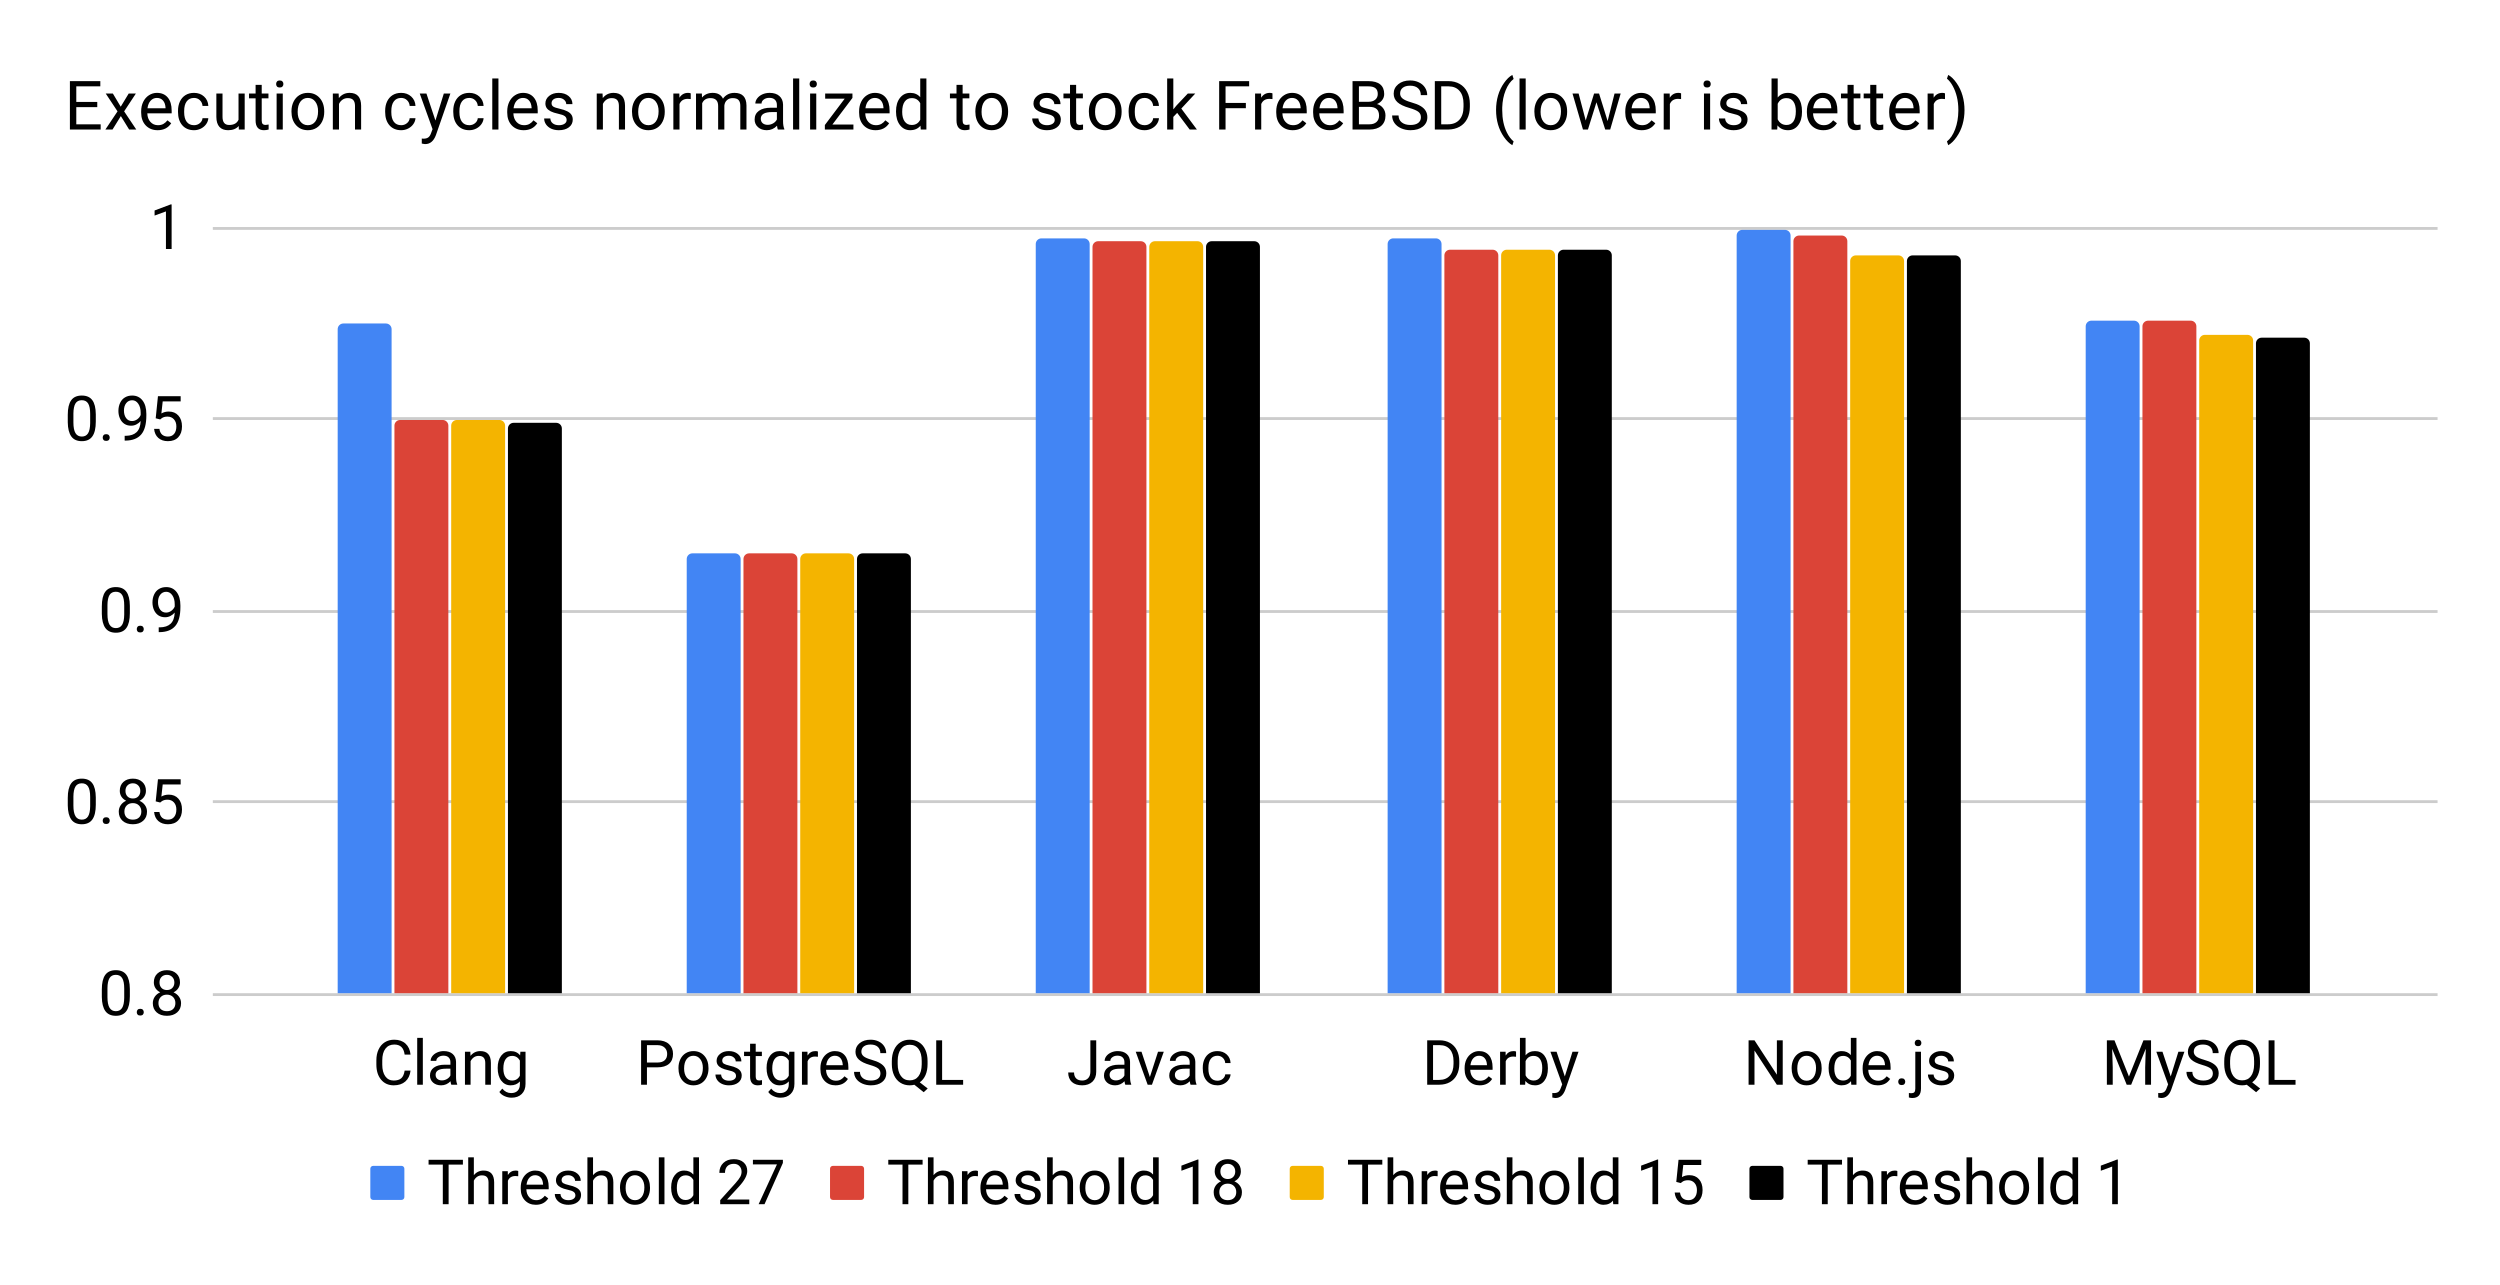 <svg version="1.1" viewBox="0.0 0.0 881.0 453.0" fill="none" stroke="none" stroke-linecap="square" stroke-miterlimit="10" width="881" height="453" xmlns:xlink="http://www.w3.org/1999/xlink" xmlns="http://www.w3.org/2000/svg"><path fill="#ffffff" d="M0 0L881.0 0L881.0 453.0L0 453.0L0 0Z" fill-rule="nonzero"/><path stroke="#cccccc" stroke-width="1.0" stroke-linecap="butt" d="M75.5 350.5L858.5 350.5" fill-rule="nonzero"/><path stroke="#cccccc" stroke-width="1.0" stroke-linecap="butt" d="M75.5 282.5L858.5 282.5" fill-rule="nonzero"/><path stroke="#cccccc" stroke-width="1.0" stroke-linecap="butt" d="M75.5 215.5L858.5 215.5" fill-rule="nonzero"/><path stroke="#cccccc" stroke-width="1.0" stroke-linecap="butt" d="M75.5 147.5L858.5 147.5" fill-rule="nonzero"/><path stroke="#cccccc" stroke-width="1.0" stroke-linecap="butt" d="M75.5 80.5L858.5 80.5" fill-rule="nonzero"/><clipPath id="id_0"><path d="M75.65 80.25L858.35 80.25L858.35 350.25L75.65 350.25L75.65 80.25Z" clip-rule="nonzero"/></clipPath><path stroke="#000000" stroke-width="0.0" stroke-linecap="butt" stroke-opacity="0.0" clip-path="url(#id_0)" d="M138.0 350.0L119.0 350.0L119.0 116.0C119.0 114.895 119.895 114.0 121.0 114.0L136.0 114.0C137.105 114.0 138.0 114.895 138.0 116.0Z" fill-rule="nonzero"/><path fill="#4285f4" clip-path="url(#id_0)" d="M138.0 350.0L119.0 350.0L119.0 116.0C119.0 114.895 119.895 114.0 121.0 114.0L136.0 114.0C137.105 114.0 138.0 114.895 138.0 116.0Z" fill-rule="nonzero"/><path stroke="#000000" stroke-width="0.0" stroke-linecap="butt" stroke-opacity="0.0" clip-path="url(#id_0)" d="M261.0 350.0L242.0 350.0L242.0 197.0C242.0 195.895 242.895 195.0 244.0 195.0L259.0 195.0C260.105 195.0 261.0 195.895 261.0 197.0Z" fill-rule="nonzero"/><path fill="#4285f4" clip-path="url(#id_0)" d="M261.0 350.0L242.0 350.0L242.0 197.0C242.0 195.895 242.895 195.0 244.0 195.0L259.0 195.0C260.105 195.0 261.0 195.895 261.0 197.0Z" fill-rule="nonzero"/><path stroke="#000000" stroke-width="0.0" stroke-linecap="butt" stroke-opacity="0.0" clip-path="url(#id_0)" d="M384.0 350.0L365.0 350.0L365.0 86.0C365.0 84.895 365.895 84.0 367.0 84.0L382.0 84.0C383.105 84.0 384.0 84.895 384.0 86.0Z" fill-rule="nonzero"/><path fill="#4285f4" clip-path="url(#id_0)" d="M384.0 350.0L365.0 350.0L365.0 86.0C365.0 84.895 365.895 84.0 367.0 84.0L382.0 84.0C383.105 84.0 384.0 84.895 384.0 86.0Z" fill-rule="nonzero"/><path stroke="#000000" stroke-width="0.0" stroke-linecap="butt" stroke-opacity="0.0" clip-path="url(#id_0)" d="M508.0 350.0L489.0 350.0L489.0 86.0C489.0 84.895 489.895 84.0 491.0 84.0L506.0 84.0C507.105 84.0 508.0 84.895 508.0 86.0Z" fill-rule="nonzero"/><path fill="#4285f4" clip-path="url(#id_0)" d="M508.0 350.0L489.0 350.0L489.0 86.0C489.0 84.895 489.895 84.0 491.0 84.0L506.0 84.0C507.105 84.0 508.0 84.895 508.0 86.0Z" fill-rule="nonzero"/><path stroke="#000000" stroke-width="0.0" stroke-linecap="butt" stroke-opacity="0.0" clip-path="url(#id_0)" d="M631.0 350.0L612.0 350.0L612.0 83.0C612.0 81.895 612.895 81.0 614.0 81.0L629.0 81.0C630.105 81.0 631.0 81.895 631.0 83.0Z" fill-rule="nonzero"/><path fill="#4285f4" clip-path="url(#id_0)" d="M631.0 350.0L612.0 350.0L612.0 83.0C612.0 81.895 612.895 81.0 614.0 81.0L629.0 81.0C630.105 81.0 631.0 81.895 631.0 83.0Z" fill-rule="nonzero"/><path stroke="#000000" stroke-width="0.0" stroke-linecap="butt" stroke-opacity="0.0" clip-path="url(#id_0)" d="M754.0 350.0L735.0 350.0L735.0 115.0C735.0 113.895 735.895 113.0 737.0 113.0L752.0 113.0C753.105 113.0 754.0 113.895 754.0 115.0Z" fill-rule="nonzero"/><path fill="#4285f4" clip-path="url(#id_0)" d="M754.0 350.0L735.0 350.0L735.0 115.0C735.0 113.895 735.895 113.0 737.0 113.0L752.0 113.0C753.105 113.0 754.0 113.895 754.0 115.0Z" fill-rule="nonzero"/><path stroke="#000000" stroke-width="0.0" stroke-linecap="butt" stroke-opacity="0.0" clip-path="url(#id_0)" d="M158.0 350.0L139.0 350.0L139.0 150.0C139.0 148.895 139.895 148.0 141.0 148.0L156.0 148.0C157.105 148.0 158.0 148.895 158.0 150.0Z" fill-rule="nonzero"/><path fill="#db4437" clip-path="url(#id_0)" d="M158.0 350.0L139.0 350.0L139.0 150.0C139.0 148.895 139.895 148.0 141.0 148.0L156.0 148.0C157.105 148.0 158.0 148.895 158.0 150.0Z" fill-rule="nonzero"/><path stroke="#000000" stroke-width="0.0" stroke-linecap="butt" stroke-opacity="0.0" clip-path="url(#id_0)" d="M281.0 350.0L262.0 350.0L262.0 197.0C262.0 195.895 262.895 195.0 264.0 195.0L279.0 195.0C280.105 195.0 281.0 195.895 281.0 197.0Z" fill-rule="nonzero"/><path fill="#db4437" clip-path="url(#id_0)" d="M281.0 350.0L262.0 350.0L262.0 197.0C262.0 195.895 262.895 195.0 264.0 195.0L279.0 195.0C280.105 195.0 281.0 195.895 281.0 197.0Z" fill-rule="nonzero"/><path stroke="#000000" stroke-width="0.0" stroke-linecap="butt" stroke-opacity="0.0" clip-path="url(#id_0)" d="M404.0 350.0L385.0 350.0L385.0 87.0C385.0 85.895 385.895 85.0 387.0 85.0L402.0 85.0C403.105 85.0 404.0 85.895 404.0 87.0Z" fill-rule="nonzero"/><path fill="#db4437" clip-path="url(#id_0)" d="M404.0 350.0L385.0 350.0L385.0 87.0C385.0 85.895 385.895 85.0 387.0 85.0L402.0 85.0C403.105 85.0 404.0 85.895 404.0 87.0Z" fill-rule="nonzero"/><path stroke="#000000" stroke-width="0.0" stroke-linecap="butt" stroke-opacity="0.0" clip-path="url(#id_0)" d="M528.0 350.0L509.0 350.0L509.0 90.0C509.0 88.895 509.895 88.0 511.0 88.0L526.0 88.0C527.105 88.0 528.0 88.895 528.0 90.0Z" fill-rule="nonzero"/><path fill="#db4437" clip-path="url(#id_0)" d="M528.0 350.0L509.0 350.0L509.0 90.0C509.0 88.895 509.895 88.0 511.0 88.0L526.0 88.0C527.105 88.0 528.0 88.895 528.0 90.0Z" fill-rule="nonzero"/><path stroke="#000000" stroke-width="0.0" stroke-linecap="butt" stroke-opacity="0.0" clip-path="url(#id_0)" d="M651.0 350.0L632.0 350.0L632.0 85.0C632.0 83.895 632.895 83.0 634.0 83.0L649.0 83.0C650.105 83.0 651.0 83.895 651.0 85.0Z" fill-rule="nonzero"/><path fill="#db4437" clip-path="url(#id_0)" d="M651.0 350.0L632.0 350.0L632.0 85.0C632.0 83.895 632.895 83.0 634.0 83.0L649.0 83.0C650.105 83.0 651.0 83.895 651.0 85.0Z" fill-rule="nonzero"/><path stroke="#000000" stroke-width="0.0" stroke-linecap="butt" stroke-opacity="0.0" clip-path="url(#id_0)" d="M774.0 350.0L755.0 350.0L755.0 115.0C755.0 113.895 755.895 113.0 757.0 113.0L772.0 113.0C773.105 113.0 774.0 113.895 774.0 115.0Z" fill-rule="nonzero"/><path fill="#db4437" clip-path="url(#id_0)" d="M774.0 350.0L755.0 350.0L755.0 115.0C755.0 113.895 755.895 113.0 757.0 113.0L772.0 113.0C773.105 113.0 774.0 113.895 774.0 115.0Z" fill-rule="nonzero"/><path stroke="#000000" stroke-width="0.0" stroke-linecap="butt" stroke-opacity="0.0" clip-path="url(#id_0)" d="M178.0 350.0L159.0 350.0L159.0 150.0C159.0 148.895 159.895 148.0 161.0 148.0L176.0 148.0C177.105 148.0 178.0 148.895 178.0 150.0Z" fill-rule="nonzero"/><path fill="#f4b400" clip-path="url(#id_0)" d="M178.0 350.0L159.0 350.0L159.0 150.0C159.0 148.895 159.895 148.0 161.0 148.0L176.0 148.0C177.105 148.0 178.0 148.895 178.0 150.0Z" fill-rule="nonzero"/><path stroke="#000000" stroke-width="0.0" stroke-linecap="butt" stroke-opacity="0.0" clip-path="url(#id_0)" d="M301.0 350.0L282.0 350.0L282.0 197.0C282.0 195.895 282.895 195.0 284.0 195.0L299.0 195.0C300.105 195.0 301.0 195.895 301.0 197.0Z" fill-rule="nonzero"/><path fill="#f4b400" clip-path="url(#id_0)" d="M301.0 350.0L282.0 350.0L282.0 197.0C282.0 195.895 282.895 195.0 284.0 195.0L299.0 195.0C300.105 195.0 301.0 195.895 301.0 197.0Z" fill-rule="nonzero"/><path stroke="#000000" stroke-width="0.0" stroke-linecap="butt" stroke-opacity="0.0" clip-path="url(#id_0)" d="M424.0 350.0L405.0 350.0L405.0 87.0C405.0 85.895 405.895 85.0 407.0 85.0L422.0 85.0C423.105 85.0 424.0 85.895 424.0 87.0Z" fill-rule="nonzero"/><path fill="#f4b400" clip-path="url(#id_0)" d="M424.0 350.0L405.0 350.0L405.0 87.0C405.0 85.895 405.895 85.0 407.0 85.0L422.0 85.0C423.105 85.0 424.0 85.895 424.0 87.0Z" fill-rule="nonzero"/><path stroke="#000000" stroke-width="0.0" stroke-linecap="butt" stroke-opacity="0.0" clip-path="url(#id_0)" d="M548.0 350.0L529.0 350.0L529.0 90.0C529.0 88.895 529.895 88.0 531.0 88.0L546.0 88.0C547.105 88.0 548.0 88.895 548.0 90.0Z" fill-rule="nonzero"/><path fill="#f4b400" clip-path="url(#id_0)" d="M548.0 350.0L529.0 350.0L529.0 90.0C529.0 88.895 529.895 88.0 531.0 88.0L546.0 88.0C547.105 88.0 548.0 88.895 548.0 90.0Z" fill-rule="nonzero"/><path stroke="#000000" stroke-width="0.0" stroke-linecap="butt" stroke-opacity="0.0" clip-path="url(#id_0)" d="M671.0 350.0L652.0 350.0L652.0 92.0C652.0 90.895 652.895 90.0 654.0 90.0L669.0 90.0C670.105 90.0 671.0 90.895 671.0 92.0Z" fill-rule="nonzero"/><path fill="#f4b400" clip-path="url(#id_0)" d="M671.0 350.0L652.0 350.0L652.0 92.0C652.0 90.895 652.895 90.0 654.0 90.0L669.0 90.0C670.105 90.0 671.0 90.895 671.0 92.0Z" fill-rule="nonzero"/><path stroke="#000000" stroke-width="0.0" stroke-linecap="butt" stroke-opacity="0.0" clip-path="url(#id_0)" d="M794.0 350.0L775.0 350.0L775.0 120.0C775.0 118.895 775.895 118.0 777.0 118.0L792.0 118.0C793.105 118.0 794.0 118.895 794.0 120.0Z" fill-rule="nonzero"/><path fill="#f4b400" clip-path="url(#id_0)" d="M794.0 350.0L775.0 350.0L775.0 120.0C775.0 118.895 775.895 118.0 777.0 118.0L792.0 118.0C793.105 118.0 794.0 118.895 794.0 120.0Z" fill-rule="nonzero"/><path stroke="#000000" stroke-width="0.0" stroke-linecap="butt" stroke-opacity="0.0" clip-path="url(#id_0)" d="M198.0 350.0L179.0 350.0L179.0 151.0C179.0 149.895 179.895 149.0 181.0 149.0L196.0 149.0C197.105 149.0 198.0 149.895 198.0 151.0Z" fill-rule="nonzero"/><path fill="#000000" clip-path="url(#id_0)" d="M198.0 350.0L179.0 350.0L179.0 151.0C179.0 149.895 179.895 149.0 181.0 149.0L196.0 149.0C197.105 149.0 198.0 149.895 198.0 151.0Z" fill-rule="nonzero"/><path stroke="#000000" stroke-width="0.0" stroke-linecap="butt" stroke-opacity="0.0" clip-path="url(#id_0)" d="M321.0 350.0L302.0 350.0L302.0 197.0C302.0 195.895 302.895 195.0 304.0 195.0L319.0 195.0C320.105 195.0 321.0 195.895 321.0 197.0Z" fill-rule="nonzero"/><path fill="#000000" clip-path="url(#id_0)" d="M321.0 350.0L302.0 350.0L302.0 197.0C302.0 195.895 302.895 195.0 304.0 195.0L319.0 195.0C320.105 195.0 321.0 195.895 321.0 197.0Z" fill-rule="nonzero"/><path stroke="#000000" stroke-width="0.0" stroke-linecap="butt" stroke-opacity="0.0" clip-path="url(#id_0)" d="M444.0 350.0L425.0 350.0L425.0 87.0C425.0 85.895 425.895 85.0 427.0 85.0L442.0 85.0C443.105 85.0 444.0 85.895 444.0 87.0Z" fill-rule="nonzero"/><path fill="#000000" clip-path="url(#id_0)" d="M444.0 350.0L425.0 350.0L425.0 87.0C425.0 85.895 425.895 85.0 427.0 85.0L442.0 85.0C443.105 85.0 444.0 85.895 444.0 87.0Z" fill-rule="nonzero"/><path stroke="#000000" stroke-width="0.0" stroke-linecap="butt" stroke-opacity="0.0" clip-path="url(#id_0)" d="M568.0 350.0L549.0 350.0L549.0 90.0C549.0 88.895 549.895 88.0 551.0 88.0L566.0 88.0C567.105 88.0 568.0 88.895 568.0 90.0Z" fill-rule="nonzero"/><path fill="#000000" clip-path="url(#id_0)" d="M568.0 350.0L549.0 350.0L549.0 90.0C549.0 88.895 549.895 88.0 551.0 88.0L566.0 88.0C567.105 88.0 568.0 88.895 568.0 90.0Z" fill-rule="nonzero"/><path stroke="#000000" stroke-width="0.0" stroke-linecap="butt" stroke-opacity="0.0" clip-path="url(#id_0)" d="M691.0 350.0L672.0 350.0L672.0 92.0C672.0 90.895 672.895 90.0 674.0 90.0L689.0 90.0C690.105 90.0 691.0 90.895 691.0 92.0Z" fill-rule="nonzero"/><path fill="#000000" clip-path="url(#id_0)" d="M691.0 350.0L672.0 350.0L672.0 92.0C672.0 90.895 672.895 90.0 674.0 90.0L689.0 90.0C690.105 90.0 691.0 90.895 691.0 92.0Z" fill-rule="nonzero"/><path stroke="#000000" stroke-width="0.0" stroke-linecap="butt" stroke-opacity="0.0" clip-path="url(#id_0)" d="M814.0 350.0L795.0 350.0L795.0 121.0C795.0 119.895 795.895 119.0 797.0 119.0L812.0 119.0C813.105 119.0 814.0 119.895 814.0 121.0Z" fill-rule="nonzero"/><path fill="#000000" clip-path="url(#id_0)" d="M814.0 350.0L795.0 350.0L795.0 121.0C795.0 119.895 795.895 119.0 797.0 119.0L812.0 119.0C813.105 119.0 814.0 119.895 814.0 121.0Z" fill-rule="nonzero"/><path fill="#000000" d="M45.759 351.078Q45.759 354.562 44.556 356.266Q43.369 357.969 40.837 357.969Q38.337 357.969 37.134 356.312Q35.931 354.641 35.884 351.344L35.884 348.688Q35.884 345.25 37.072 343.578Q38.275 341.891 40.822 341.891Q43.337 341.891 44.525 343.516Q45.728 345.125 45.759 348.5L45.759 351.078ZM43.775 348.359Q43.775 345.844 43.056 344.688Q42.353 343.531 40.822 343.531Q39.291 343.531 38.587 344.688Q37.9 345.828 37.869 348.203L37.869 351.391Q37.869 353.922 38.603 355.141Q39.337 356.344 40.837 356.344Q42.306 356.344 43.025 355.203Q43.744 354.062 43.775 351.609L43.775 348.359ZM48.197 356.703Q48.197 356.188 48.494 355.844Q48.806 355.5 49.416 355.5Q50.041 355.5 50.353 355.844Q50.666 356.188 50.666 356.703Q50.666 357.203 50.353 357.547Q50.041 357.875 49.416 357.875Q48.806 357.875 48.494 357.547Q48.197 357.203 48.197 356.703ZM63.431 346.188Q63.431 347.359 62.806 348.281Q62.197 349.188 61.15 349.703Q62.369 350.234 63.087 351.25Q63.806 352.25 63.806 353.531Q63.806 355.562 62.431 356.766Q61.056 357.969 58.822 357.969Q56.572 357.969 55.212 356.766Q53.853 355.547 53.853 353.531Q53.853 352.266 54.541 351.25Q55.244 350.219 56.462 349.688Q55.416 349.172 54.806 348.266Q54.212 347.344 54.212 346.188Q54.212 344.219 55.478 343.062Q56.759 341.891 58.822 341.891Q60.884 341.891 62.15 343.062Q63.431 344.219 63.431 346.188ZM61.806 353.484Q61.806 352.172 60.978 351.344Q60.15 350.516 58.806 350.516Q57.462 350.516 56.65 351.344Q55.837 352.156 55.837 353.484Q55.837 354.812 56.619 355.578Q57.416 356.344 58.822 356.344Q60.228 356.344 61.009 355.578Q61.806 354.812 61.806 353.484ZM58.822 343.531Q57.65 343.531 56.931 344.266Q56.212 344.984 56.212 346.219Q56.212 347.422 56.916 348.156Q57.634 348.891 58.822 348.891Q60.025 348.891 60.728 348.156Q61.447 347.422 61.447 346.234Q61.447 345.031 60.697 344.281Q59.962 343.531 58.822 343.531Z" fill-rule="nonzero"/><path fill="#000000" d="M33.759 283.578Q33.759 287.062 32.556 288.766Q31.369 290.469 28.837 290.469Q26.337 290.469 25.134 288.812Q23.931 287.141 23.884 283.844L23.884 281.188Q23.884 277.75 25.072 276.078Q26.275 274.391 28.822 274.391Q31.337 274.391 32.525 276.016Q33.728 277.625 33.759 281.0L33.759 283.578ZM31.775 280.859Q31.775 278.344 31.056 277.188Q30.353 276.031 28.822 276.031Q27.291 276.031 26.587 277.188Q25.9 278.328 25.869 280.703L25.869 283.891Q25.869 286.422 26.603 287.641Q27.337 288.844 28.837 288.844Q30.306 288.844 31.025 287.703Q31.744 286.562 31.775 284.109L31.775 280.859ZM36.197 289.203Q36.197 288.688 36.494 288.344Q36.806 288.0 37.416 288.0Q38.041 288.0 38.353 288.344Q38.666 288.688 38.666 289.203Q38.666 289.703 38.353 290.047Q38.041 290.375 37.416 290.375Q36.806 290.375 36.494 290.047Q36.197 289.703 36.197 289.203ZM51.431 278.688Q51.431 279.859 50.806 280.781Q50.197 281.688 49.15 282.203Q50.369 282.734 51.087 283.75Q51.806 284.75 51.806 286.031Q51.806 288.062 50.431 289.266Q49.056 290.469 46.822 290.469Q44.572 290.469 43.212 289.266Q41.853 288.047 41.853 286.031Q41.853 284.766 42.541 283.75Q43.244 282.719 44.462 282.188Q43.416 281.672 42.806 280.766Q42.212 279.844 42.212 278.688Q42.212 276.719 43.478 275.562Q44.759 274.391 46.822 274.391Q48.884 274.391 50.15 275.562Q51.431 276.719 51.431 278.688ZM49.806 285.984Q49.806 284.672 48.978 283.844Q48.15 283.016 46.806 283.016Q45.462 283.016 44.65 283.844Q43.837 284.656 43.837 285.984Q43.837 287.312 44.619 288.078Q45.416 288.844 46.822 288.844Q48.228 288.844 49.009 288.078Q49.806 287.312 49.806 285.984ZM46.822 276.031Q45.65 276.031 44.931 276.766Q44.212 277.484 44.212 278.719Q44.212 279.922 44.916 280.656Q45.634 281.391 46.822 281.391Q48.025 281.391 48.728 280.656Q49.447 279.922 49.447 278.734Q49.447 277.531 48.697 276.781Q47.962 276.031 46.822 276.031ZM54.869 282.406L55.666 274.609L63.666 274.609L63.666 276.453L57.337 276.453L56.869 280.703Q58.025 280.031 59.478 280.031Q61.619 280.031 62.869 281.453Q64.134 282.859 64.134 285.266Q64.134 287.688 62.822 289.078Q61.525 290.469 59.181 290.469Q57.103 290.469 55.791 289.328Q54.494 288.172 54.306 286.141L56.181 286.141Q56.369 287.484 57.134 288.172Q57.916 288.844 59.181 288.844Q60.572 288.844 61.353 287.906Q62.15 286.953 62.15 285.281Q62.15 283.719 61.291 282.766Q60.431 281.812 59.025 281.812Q57.728 281.812 56.978 282.391L56.447 282.812L54.869 282.406Z" fill-rule="nonzero"/><path fill="#000000" d="M45.759 216.078Q45.759 219.562 44.556 221.266Q43.369 222.969 40.837 222.969Q38.337 222.969 37.134 221.312Q35.931 219.641 35.884 216.344L35.884 213.688Q35.884 210.25 37.072 208.578Q38.275 206.891 40.822 206.891Q43.337 206.891 44.525 208.516Q45.728 210.125 45.759 213.5L45.759 216.078ZM43.775 213.359Q43.775 210.844 43.056 209.688Q42.353 208.531 40.822 208.531Q39.291 208.531 38.587 209.688Q37.9 210.828 37.869 213.203L37.869 216.391Q37.869 218.922 38.603 220.141Q39.337 221.344 40.837 221.344Q42.306 221.344 43.025 220.203Q43.744 219.062 43.775 216.609L43.775 213.359ZM48.197 221.703Q48.197 221.188 48.494 220.844Q48.806 220.5 49.416 220.5Q50.041 220.5 50.353 220.844Q50.666 221.188 50.666 221.703Q50.666 222.203 50.353 222.547Q50.041 222.875 49.416 222.875Q48.806 222.875 48.494 222.547Q48.197 222.203 48.197 221.703ZM61.572 215.875Q60.947 216.609 60.072 217.062Q59.212 217.516 58.181 217.516Q56.822 217.516 55.822 216.859Q54.822 216.188 54.275 214.984Q53.728 213.766 53.728 212.312Q53.728 210.734 54.322 209.484Q54.916 208.219 56.009 207.562Q57.103 206.891 58.572 206.891Q60.884 206.891 62.228 208.625Q63.572 210.359 63.572 213.359L63.572 213.938Q63.572 218.5 61.759 220.609Q59.962 222.703 56.306 222.766L55.931 222.766L55.931 221.078L56.353 221.078Q58.806 221.047 60.119 219.812Q61.447 218.562 61.572 215.875ZM58.509 215.875Q59.509 215.875 60.353 215.266Q61.197 214.656 61.572 213.75L61.572 212.953Q61.572 211.0 60.728 209.781Q59.884 208.547 58.587 208.547Q57.275 208.547 56.478 209.562Q55.681 210.562 55.681 212.203Q55.681 213.797 56.447 214.844Q57.212 215.875 58.509 215.875Z" fill-rule="nonzero"/><path fill="#000000" d="M33.759 148.578Q33.759 152.062 32.556 153.766Q31.369 155.469 28.837 155.469Q26.337 155.469 25.134 153.812Q23.931 152.141 23.884 148.844L23.884 146.188Q23.884 142.75 25.072 141.078Q26.275 139.391 28.822 139.391Q31.337 139.391 32.525 141.016Q33.728 142.625 33.759 146.0L33.759 148.578ZM31.775 145.859Q31.775 143.344 31.056 142.188Q30.353 141.031 28.822 141.031Q27.291 141.031 26.587 142.188Q25.9 143.328 25.869 145.703L25.869 148.891Q25.869 151.422 26.603 152.641Q27.337 153.844 28.837 153.844Q30.306 153.844 31.025 152.703Q31.744 151.562 31.775 149.109L31.775 145.859ZM36.197 154.203Q36.197 153.688 36.494 153.344Q36.806 153.0 37.416 153.0Q38.041 153.0 38.353 153.344Q38.666 153.688 38.666 154.203Q38.666 154.703 38.353 155.047Q38.041 155.375 37.416 155.375Q36.806 155.375 36.494 155.047Q36.197 154.703 36.197 154.203ZM49.572 148.375Q48.947 149.109 48.072 149.562Q47.212 150.016 46.181 150.016Q44.822 150.016 43.822 149.359Q42.822 148.688 42.275 147.484Q41.728 146.266 41.728 144.812Q41.728 143.234 42.322 141.984Q42.916 140.719 44.009 140.062Q45.103 139.391 46.572 139.391Q48.884 139.391 50.228 141.125Q51.572 142.859 51.572 145.859L51.572 146.438Q51.572 151.0 49.759 153.109Q47.962 155.203 44.306 155.266L43.931 155.266L43.931 153.578L44.353 153.578Q46.806 153.547 48.119 152.312Q49.447 151.062 49.572 148.375ZM46.509 148.375Q47.509 148.375 48.353 147.766Q49.197 147.156 49.572 146.25L49.572 145.453Q49.572 143.5 48.728 142.281Q47.884 141.047 46.587 141.047Q45.275 141.047 44.478 142.062Q43.681 143.062 43.681 144.703Q43.681 146.297 44.447 147.344Q45.212 148.375 46.509 148.375ZM54.869 147.406L55.666 139.609L63.666 139.609L63.666 141.453L57.337 141.453L56.869 145.703Q58.025 145.031 59.478 145.031Q61.619 145.031 62.869 146.453Q64.134 147.859 64.134 150.266Q64.134 152.688 62.822 154.078Q61.525 155.469 59.181 155.469Q57.103 155.469 55.791 154.328Q54.494 153.172 54.306 151.141L56.181 151.141Q56.369 152.484 57.134 153.172Q57.916 153.844 59.181 153.844Q60.572 153.844 61.353 152.906Q62.15 151.953 62.15 150.281Q62.15 148.719 61.291 147.766Q60.431 146.812 59.025 146.812Q57.728 146.812 56.978 147.391L56.447 147.812L54.869 147.406Z" fill-rule="nonzero"/><path fill="#000000" d="M60.478 87.75L58.478 87.75L58.478 74.5L54.478 75.969L54.478 74.172L60.166 72.031L60.478 72.031L60.478 87.75Z" fill-rule="nonzero"/><path fill="#000000" d="M144.679 377.281Q144.382 379.766 142.835 381.125Q141.304 382.469 138.741 382.469Q135.975 382.469 134.304 380.484Q132.632 378.484 132.632 375.156L132.632 373.656Q132.632 371.469 133.413 369.828Q134.194 368.172 135.616 367.281Q137.038 366.391 138.929 366.391Q141.413 366.391 142.913 367.781Q144.429 369.172 144.679 371.641L142.6 371.641Q142.335 369.766 141.429 368.938Q140.538 368.094 138.929 368.094Q136.944 368.094 135.819 369.562Q134.71 371.016 134.71 373.703L134.71 375.219Q134.71 377.766 135.772 379.281Q136.835 380.781 138.741 380.781Q140.46 380.781 141.382 380.0Q142.304 379.219 142.6 377.281L144.679 377.281ZM149.007 382.25L147.022 382.25L147.022 365.75L149.007 365.75L149.007 382.25ZM159.038 382.25Q158.866 381.906 158.757 381.031Q157.366 382.469 155.444 382.469Q153.725 382.469 152.616 381.5Q151.522 380.516 151.522 379.031Q151.522 377.219 152.897 376.219Q154.288 375.203 156.788 375.203L158.725 375.203L158.725 374.297Q158.725 373.25 158.1 372.641Q157.475 372.016 156.257 372.016Q155.194 372.016 154.475 372.562Q153.757 373.094 153.757 373.844L151.757 373.844Q151.757 372.984 152.366 372.172Q152.991 371.359 154.054 370.891Q155.116 370.406 156.382 370.406Q158.382 370.406 159.522 371.422Q160.663 372.422 160.71 374.188L160.71 379.531Q160.71 381.125 161.116 382.078L161.116 382.25L159.038 382.25ZM155.725 380.734Q156.663 380.734 157.507 380.25Q158.35 379.766 158.725 379.0L158.725 376.609L157.163 376.609Q153.507 376.609 153.507 378.75Q153.507 379.688 154.132 380.219Q154.757 380.734 155.725 380.734ZM165.741 370.625L165.804 372.094Q167.132 370.406 169.272 370.406Q172.96 370.406 172.991 374.562L172.991 382.25L171.007 382.25L171.007 374.562Q170.991 373.297 170.429 372.703Q169.866 372.094 168.679 372.094Q167.71 372.094 166.975 372.609Q166.257 373.125 165.835 373.969L165.835 382.25L163.85 382.25L163.85 370.625L165.741 370.625ZM175.382 376.344Q175.382 373.625 176.632 372.016Q177.897 370.406 179.975 370.406Q182.1 370.406 183.288 371.922L183.382 370.625L185.194 370.625L185.194 381.969Q185.194 384.234 183.85 385.531Q182.522 386.828 180.272 386.828Q179.007 386.828 177.804 386.281Q176.6 385.75 175.975 384.812L177.007 383.625Q178.288 385.203 180.132 385.203Q181.585 385.203 182.397 384.391Q183.21 383.578 183.21 382.094L183.21 381.094Q182.007 382.469 179.944 382.469Q177.913 382.469 176.647 380.828Q175.382 379.172 175.382 376.344ZM177.382 376.562Q177.382 378.531 178.179 379.656Q178.991 380.781 180.444 380.781Q182.319 380.781 183.21 379.062L183.21 373.766Q182.288 372.094 180.46 372.094Q179.007 372.094 178.194 373.234Q177.382 374.359 177.382 376.562Z" fill-rule="nonzero"/><path fill="#000000" d="M227.985 376.125L227.985 382.25L225.923 382.25L225.923 366.609L231.688 366.609Q234.266 366.609 235.72 367.922Q237.173 369.234 237.173 371.391Q237.173 373.672 235.751 374.906Q234.329 376.125 231.673 376.125L227.985 376.125ZM227.985 374.438L231.688 374.438Q233.345 374.438 234.22 373.656Q235.11 372.875 235.11 371.406Q235.11 370.016 234.22 369.188Q233.345 368.344 231.813 368.312L227.985 368.312L227.985 374.438ZM239.095 376.328Q239.095 374.625 239.766 373.266Q240.438 371.891 241.626 371.156Q242.829 370.406 244.36 370.406Q246.735 370.406 248.204 372.062Q249.673 373.703 249.673 376.422L249.673 376.562Q249.673 378.266 249.016 379.609Q248.376 380.953 247.157 381.719Q245.954 382.469 244.391 382.469Q242.016 382.469 240.548 380.828Q239.095 379.172 239.095 376.469L239.095 376.328ZM241.079 376.562Q241.079 378.5 241.97 379.672Q242.876 380.844 244.391 380.844Q245.891 380.844 246.782 379.656Q247.688 378.469 247.688 376.328Q247.688 374.422 246.766 373.234Q245.86 372.047 244.36 372.047Q242.891 372.047 241.985 373.219Q241.079 374.391 241.079 376.562ZM259.376 379.172Q259.376 378.359 258.766 377.922Q258.173 377.469 256.657 377.156Q255.157 376.828 254.266 376.375Q253.376 375.922 252.954 375.297Q252.532 374.672 252.532 373.812Q252.532 372.391 253.735 371.406Q254.938 370.406 256.829 370.406Q258.798 370.406 260.032 371.438Q261.266 372.453 261.266 374.047L259.266 374.047Q259.266 373.219 258.563 372.641Q257.876 372.047 256.829 372.047Q255.735 372.047 255.126 372.516Q254.516 372.984 254.516 373.75Q254.516 374.469 255.079 374.844Q255.657 375.203 257.141 375.547Q258.626 375.875 259.548 376.344Q260.485 376.797 260.923 377.453Q261.376 378.094 261.376 379.031Q261.376 380.578 260.126 381.531Q258.876 382.469 256.891 382.469Q255.501 382.469 254.423 381.969Q253.345 381.469 252.735 380.594Q252.126 379.703 252.126 378.672L254.126 378.672Q254.173 379.672 254.923 380.266Q255.673 380.844 256.891 380.844Q258.016 380.844 258.688 380.391Q259.376 379.922 259.376 379.172ZM266.313 367.812L266.313 370.625L268.485 370.625L268.485 372.156L266.313 372.156L266.313 379.375Q266.313 380.062 266.595 380.422Q266.891 380.766 267.595 380.766Q267.938 380.766 268.532 380.641L268.532 382.25Q267.751 382.469 267.016 382.469Q265.673 382.469 265.001 381.672Q264.329 380.859 264.329 379.375L264.329 372.156L262.204 372.156L262.204 370.625L264.329 370.625L264.329 367.812L266.313 367.812ZM270.141 376.344Q270.141 373.625 271.391 372.016Q272.657 370.406 274.735 370.406Q276.86 370.406 278.048 371.922L278.141 370.625L279.954 370.625L279.954 381.969Q279.954 384.234 278.61 385.531Q277.282 386.828 275.032 386.828Q273.766 386.828 272.563 386.281Q271.36 385.75 270.735 384.812L271.766 383.625Q273.048 385.203 274.891 385.203Q276.345 385.203 277.157 384.391Q277.97 383.578 277.97 382.094L277.97 381.094Q276.766 382.469 274.704 382.469Q272.673 382.469 271.407 380.828Q270.141 379.172 270.141 376.344ZM272.141 376.562Q272.141 378.531 272.938 379.656Q273.751 380.781 275.204 380.781Q277.079 380.781 277.97 379.062L277.97 373.766Q277.048 372.094 275.22 372.094Q273.766 372.094 272.954 373.234Q272.141 374.359 272.141 376.562ZM288.235 372.406Q287.782 372.328 287.251 372.328Q285.298 372.328 284.595 374.0L284.595 382.25L282.61 382.25L282.61 370.625L284.548 370.625L284.579 371.969Q285.563 370.406 287.345 370.406Q287.938 370.406 288.235 370.562L288.235 372.406ZM294.438 382.469Q292.079 382.469 290.595 380.922Q289.11 379.359 289.11 376.766L289.11 376.391Q289.11 374.672 289.766 373.312Q290.438 371.953 291.61 371.188Q292.798 370.406 294.188 370.406Q296.454 370.406 297.704 371.906Q298.97 373.391 298.97 376.188L298.97 377.0L291.095 377.0Q291.141 378.719 292.095 379.781Q293.063 380.844 294.548 380.844Q295.595 380.844 296.329 380.422Q297.063 379.984 297.61 379.281L298.813 380.219Q297.36 382.469 294.438 382.469ZM294.188 372.047Q292.985 372.047 292.173 372.922Q291.36 373.797 291.157 375.375L296.985 375.375L296.985 375.219Q296.891 373.703 296.157 372.875Q295.438 372.047 294.188 372.047ZM306.532 375.281Q303.876 374.516 302.673 373.406Q301.47 372.297 301.47 370.656Q301.47 368.812 302.938 367.609Q304.423 366.391 306.782 366.391Q308.391 366.391 309.657 367.016Q310.923 367.641 311.61 368.734Q312.298 369.828 312.298 371.125L310.235 371.125Q310.235 369.719 309.329 368.906Q308.423 368.094 306.782 368.094Q305.251 368.094 304.391 368.766Q303.548 369.438 303.548 370.625Q303.548 371.578 304.36 372.25Q305.173 372.906 307.11 373.453Q309.063 374.0 310.157 374.672Q311.266 375.328 311.798 376.203Q312.329 377.078 312.329 378.281Q312.329 380.172 310.845 381.328Q309.376 382.469 306.891 382.469Q305.282 382.469 303.876 381.859Q302.485 381.234 301.72 380.156Q300.97 379.078 300.97 377.719L303.048 377.719Q303.048 379.141 304.095 379.969Q305.141 380.781 306.891 380.781Q308.516 380.781 309.391 380.125Q310.266 379.453 310.266 378.297Q310.266 377.141 309.454 376.516Q308.657 375.891 306.532 375.281ZM326.876 374.938Q326.876 377.203 326.157 378.844Q325.438 380.484 324.126 381.406L326.923 383.594L325.516 384.891L322.22 382.266Q321.454 382.469 320.595 382.469Q318.735 382.469 317.298 381.562Q315.876 380.656 315.079 378.969Q314.298 377.281 314.282 375.078L314.282 373.953Q314.282 371.688 315.063 369.969Q315.845 368.234 317.282 367.312Q318.72 366.391 320.563 366.391Q322.454 366.391 323.891 367.312Q325.329 368.219 326.095 369.938Q326.876 371.641 326.876 373.938L326.876 374.938ZM324.813 373.922Q324.813 371.156 323.704 369.672Q322.61 368.172 320.563 368.172Q318.626 368.172 317.501 369.656Q316.376 371.141 316.345 373.781L316.345 374.938Q316.345 377.625 317.47 379.172Q318.595 380.719 320.579 380.719Q322.579 380.719 323.673 379.266Q324.782 377.797 324.813 375.078L324.813 373.922ZM332.001 380.562L339.407 380.562L339.407 382.25L329.923 382.25L329.923 366.609L332.001 366.609L332.001 380.562Z" fill-rule="nonzero"/><path fill="#000000" d="M384.245 366.609L386.308 366.609L386.308 377.688Q386.308 379.922 384.964 381.203Q383.62 382.469 381.37 382.469Q379.042 382.469 377.729 381.281Q376.433 380.078 376.433 377.938L378.495 377.938Q378.495 379.281 379.229 380.031Q379.979 380.781 381.37 380.781Q382.651 380.781 383.433 379.984Q384.229 379.172 384.245 377.719L384.245 366.609ZM396.558 382.25Q396.386 381.906 396.276 381.031Q394.886 382.469 392.964 382.469Q391.245 382.469 390.136 381.5Q389.042 380.516 389.042 379.031Q389.042 377.219 390.417 376.219Q391.808 375.203 394.308 375.203L396.245 375.203L396.245 374.297Q396.245 373.25 395.62 372.641Q394.995 372.016 393.776 372.016Q392.714 372.016 391.995 372.562Q391.276 373.094 391.276 373.844L389.276 373.844Q389.276 372.984 389.886 372.172Q390.511 371.359 391.573 370.891Q392.636 370.406 393.901 370.406Q395.901 370.406 397.042 371.422Q398.183 372.422 398.229 374.188L398.229 379.531Q398.229 381.125 398.636 382.078L398.636 382.25L396.558 382.25ZM393.245 380.734Q394.183 380.734 395.026 380.25Q395.87 379.766 396.245 379.0L396.245 376.609L394.683 376.609Q391.026 376.609 391.026 378.75Q391.026 379.688 391.651 380.219Q392.276 380.734 393.245 380.734ZM405.214 379.547L408.089 370.625L410.12 370.625L405.948 382.25L404.433 382.25L400.229 370.625L402.261 370.625L405.214 379.547ZM419.558 382.25Q419.386 381.906 419.276 381.031Q417.886 382.469 415.964 382.469Q414.245 382.469 413.136 381.5Q412.042 380.516 412.042 379.031Q412.042 377.219 413.417 376.219Q414.808 375.203 417.308 375.203L419.245 375.203L419.245 374.297Q419.245 373.25 418.62 372.641Q417.995 372.016 416.776 372.016Q415.714 372.016 414.995 372.562Q414.276 373.094 414.276 373.844L412.276 373.844Q412.276 372.984 412.886 372.172Q413.511 371.359 414.573 370.891Q415.636 370.406 416.901 370.406Q418.901 370.406 420.042 371.422Q421.183 372.422 421.229 374.188L421.229 379.531Q421.229 381.125 421.636 382.078L421.636 382.25L419.558 382.25ZM416.245 380.734Q417.183 380.734 418.026 380.25Q418.87 379.766 419.245 379.0L419.245 376.609L417.683 376.609Q414.026 376.609 414.026 378.75Q414.026 379.688 414.651 380.219Q415.276 380.734 416.245 380.734ZM429.042 380.844Q430.104 380.844 430.886 380.203Q431.683 379.547 431.776 378.594L433.651 378.594Q433.604 379.578 432.964 380.484Q432.339 381.391 431.276 381.938Q430.214 382.469 429.042 382.469Q426.667 382.469 425.261 380.891Q423.854 379.297 423.854 376.547L423.854 376.219Q423.854 374.516 424.479 373.203Q425.104 371.875 426.261 371.141Q427.433 370.406 429.026 370.406Q430.979 370.406 432.276 371.578Q433.573 372.75 433.651 374.625L431.776 374.625Q431.683 373.5 430.917 372.781Q430.151 372.047 429.026 372.047Q427.511 372.047 426.667 373.141Q425.839 374.219 425.839 376.281L425.839 376.656Q425.839 378.672 426.667 379.766Q427.495 380.844 429.042 380.844Z" fill-rule="nonzero"/><path fill="#000000" d="M502.942 382.25L502.942 366.609L507.364 366.609Q509.396 366.609 510.958 367.516Q512.536 368.406 513.38 370.078Q514.239 371.75 514.255 373.906L514.255 374.906Q514.255 377.109 513.395 378.781Q512.552 380.438 510.958 381.344Q509.38 382.234 507.271 382.25L502.942 382.25ZM505.005 368.312L505.005 380.562L507.177 380.562Q509.567 380.562 510.896 379.078Q512.224 377.594 512.224 374.859L512.224 373.953Q512.224 371.281 510.958 369.812Q509.708 368.328 507.411 368.312L505.005 368.312ZM521.458 382.469Q519.099 382.469 517.614 380.922Q516.13 379.359 516.13 376.766L516.13 376.391Q516.13 374.672 516.786 373.312Q517.458 371.953 518.63 371.188Q519.817 370.406 521.208 370.406Q523.474 370.406 524.724 371.906Q525.989 373.391 525.989 376.188L525.989 377.0L518.114 377.0Q518.161 378.719 519.114 379.781Q520.083 380.844 521.567 380.844Q522.614 380.844 523.349 380.422Q524.083 379.984 524.63 379.281L525.833 380.219Q524.38 382.469 521.458 382.469ZM521.208 372.047Q520.005 372.047 519.192 372.922Q518.38 373.797 518.177 375.375L524.005 375.375L524.005 375.219Q523.911 373.703 523.177 372.875Q522.458 372.047 521.208 372.047ZM534.255 372.406Q533.802 372.328 533.27 372.328Q531.317 372.328 530.614 374.0L530.614 382.25L528.63 382.25L528.63 370.625L530.567 370.625L530.599 371.969Q531.583 370.406 533.364 370.406Q533.958 370.406 534.255 370.562L534.255 372.406ZM545.474 376.562Q545.474 379.234 544.239 380.859Q543.02 382.469 540.958 382.469Q538.755 382.469 537.552 380.906L537.458 382.25L535.63 382.25L535.63 365.75L537.614 365.75L537.614 371.906Q538.817 370.406 540.927 370.406Q543.052 370.406 544.255 372.016Q545.474 373.609 545.474 376.391L545.474 376.562ZM543.489 376.344Q543.489 374.312 542.692 373.203Q541.911 372.094 540.442 372.094Q538.474 372.094 537.614 373.922L537.614 378.953Q538.536 380.781 540.474 380.781Q541.895 380.781 542.692 379.672Q543.489 378.562 543.489 376.344ZM551.442 379.344L554.145 370.625L556.27 370.625L551.599 384.047Q550.52 386.938 548.145 386.938L547.77 386.906L547.036 386.766L547.036 385.156L547.567 385.203Q548.583 385.203 549.145 384.797Q549.708 384.391 550.067 383.297L550.52 382.125L546.364 370.625L548.536 370.625L551.442 379.344Z" fill-rule="nonzero"/><path fill="#000000" d="M628.234 382.25L626.155 382.25L618.28 370.203L618.28 382.25L616.202 382.25L616.202 366.609L618.28 366.609L626.171 378.719L626.171 366.609L628.234 366.609L628.234 382.25ZM631.374 376.328Q631.374 374.625 632.046 373.266Q632.718 371.891 633.905 371.156Q635.109 370.406 636.64 370.406Q639.015 370.406 640.484 372.062Q641.952 373.703 641.952 376.422L641.952 376.562Q641.952 378.266 641.296 379.609Q640.655 380.953 639.437 381.719Q638.234 382.469 636.671 382.469Q634.296 382.469 632.827 380.828Q631.374 379.172 631.374 376.469L631.374 376.328ZM633.359 376.562Q633.359 378.5 634.249 379.672Q635.155 380.844 636.671 380.844Q638.171 380.844 639.062 379.656Q639.968 378.469 639.968 376.328Q639.968 374.422 639.046 373.234Q638.14 372.047 636.64 372.047Q635.171 372.047 634.265 373.219Q633.359 374.391 633.359 376.562ZM644.405 376.344Q644.405 373.672 645.671 372.047Q646.952 370.406 648.999 370.406Q651.046 370.406 652.234 371.812L652.234 365.75L654.218 365.75L654.218 382.25L652.39 382.25L652.296 381.0Q651.109 382.469 648.984 382.469Q646.952 382.469 645.671 380.812Q644.405 379.156 644.405 376.484L644.405 376.344ZM646.405 376.562Q646.405 378.547 647.218 379.672Q648.03 380.781 649.468 380.781Q651.359 380.781 652.234 379.078L652.234 373.734Q651.343 372.094 649.499 372.094Q648.03 372.094 647.218 373.234Q646.405 374.359 646.405 376.562ZM661.718 382.469Q659.359 382.469 657.874 380.922Q656.39 379.359 656.39 376.766L656.39 376.391Q656.39 374.672 657.046 373.312Q657.718 371.953 658.89 371.188Q660.077 370.406 661.468 370.406Q663.734 370.406 664.984 371.906Q666.249 373.391 666.249 376.188L666.249 377.0L658.374 377.0Q658.421 378.719 659.374 379.781Q660.343 380.844 661.827 380.844Q662.874 380.844 663.609 380.422Q664.343 379.984 664.89 379.281L666.093 380.219Q664.64 382.469 661.718 382.469ZM661.468 372.047Q660.265 372.047 659.452 372.922Q658.64 373.797 658.437 375.375L664.265 375.375L664.265 375.219Q664.171 373.703 663.437 372.875Q662.718 372.047 661.468 372.047ZM668.937 381.203Q668.937 380.688 669.234 380.344Q669.546 380.0 670.155 380.0Q670.78 380.0 671.093 380.344Q671.405 380.688 671.405 381.203Q671.405 381.703 671.093 382.047Q670.78 382.375 670.155 382.375Q669.546 382.375 669.234 382.047Q668.937 381.703 668.937 381.203ZM676.952 370.625L676.952 383.594Q676.952 386.938 673.905 386.938Q673.249 386.938 672.687 386.75L672.687 385.156Q673.03 385.25 673.593 385.25Q674.265 385.25 674.609 384.891Q674.952 384.531 674.952 383.641L674.952 370.625L676.952 370.625ZM674.749 367.547Q674.749 367.078 675.046 366.734Q675.343 366.391 675.921 366.391Q676.499 366.391 676.796 366.734Q677.093 367.062 677.093 367.547Q677.093 368.031 676.796 368.359Q676.499 368.672 675.905 368.672Q675.327 368.672 675.03 368.359Q674.749 368.031 674.749 367.547ZM686.655 379.172Q686.655 378.359 686.046 377.922Q685.452 377.469 683.937 377.156Q682.437 376.828 681.546 376.375Q680.655 375.922 680.234 375.297Q679.812 374.672 679.812 373.812Q679.812 372.391 681.015 371.406Q682.218 370.406 684.109 370.406Q686.077 370.406 687.312 371.438Q688.546 372.453 688.546 374.047L686.546 374.047Q686.546 373.219 685.843 372.641Q685.155 372.047 684.109 372.047Q683.015 372.047 682.405 372.516Q681.796 372.984 681.796 373.75Q681.796 374.469 682.359 374.844Q682.937 375.203 684.421 375.547Q685.905 375.875 686.827 376.344Q687.765 376.797 688.202 377.453Q688.655 378.094 688.655 379.031Q688.655 380.578 687.405 381.531Q686.155 382.469 684.171 382.469Q682.78 382.469 681.702 381.969Q680.624 381.469 680.015 380.594Q679.405 379.703 679.405 378.672L681.405 378.672Q681.452 379.672 682.202 380.266Q682.952 380.844 684.171 380.844Q685.296 380.844 685.968 380.391Q686.655 379.922 686.655 379.172Z" fill-rule="nonzero"/><path fill="#000000" d="M745.134 366.609L750.243 379.375L755.353 366.609L758.025 366.609L758.025 382.25L755.962 382.25L755.962 376.156L756.165 369.578L751.025 382.25L749.447 382.25L744.322 369.609L744.525 376.156L744.525 382.25L742.462 382.25L742.462 366.609L745.134 366.609ZM764.962 379.344L767.665 370.625L769.79 370.625L765.118 384.047Q764.04 386.938 761.665 386.938L761.29 386.906L760.556 386.766L760.556 385.156L761.087 385.203Q762.103 385.203 762.665 384.797Q763.228 384.391 763.587 383.297L764.04 382.125L759.884 370.625L762.056 370.625L764.962 379.344ZM776.072 375.281Q773.415 374.516 772.212 373.406Q771.009 372.297 771.009 370.656Q771.009 368.812 772.478 367.609Q773.962 366.391 776.322 366.391Q777.931 366.391 779.197 367.016Q780.462 367.641 781.15 368.734Q781.837 369.828 781.837 371.125L779.775 371.125Q779.775 369.719 778.868 368.906Q777.962 368.094 776.322 368.094Q774.79 368.094 773.931 368.766Q773.087 369.438 773.087 370.625Q773.087 371.578 773.9 372.25Q774.712 372.906 776.65 373.453Q778.603 374.0 779.697 374.672Q780.806 375.328 781.337 376.203Q781.868 377.078 781.868 378.281Q781.868 380.172 780.384 381.328Q778.915 382.469 776.431 382.469Q774.822 382.469 773.415 381.859Q772.025 381.234 771.259 380.156Q770.509 379.078 770.509 377.719L772.587 377.719Q772.587 379.141 773.634 379.969Q774.681 380.781 776.431 380.781Q778.056 380.781 778.931 380.125Q779.806 379.453 779.806 378.297Q779.806 377.141 778.993 376.516Q778.197 375.891 776.072 375.281ZM796.415 374.938Q796.415 377.203 795.697 378.844Q794.978 380.484 793.665 381.406L796.462 383.594L795.056 384.891L791.759 382.266Q790.993 382.469 790.134 382.469Q788.275 382.469 786.837 381.562Q785.415 380.656 784.618 378.969Q783.837 377.281 783.822 375.078L783.822 373.953Q783.822 371.688 784.603 369.969Q785.384 368.234 786.822 367.312Q788.259 366.391 790.103 366.391Q791.993 366.391 793.431 367.312Q794.868 368.219 795.634 369.938Q796.415 371.641 796.415 373.938L796.415 374.938ZM794.353 373.922Q794.353 371.156 793.243 369.672Q792.15 368.172 790.103 368.172Q788.165 368.172 787.04 369.656Q785.915 371.141 785.884 373.781L785.884 374.938Q785.884 377.625 787.009 379.172Q788.134 380.719 790.118 380.719Q792.118 380.719 793.212 379.266Q794.322 377.797 794.353 375.078L794.353 373.922ZM801.54 380.562L808.947 380.562L808.947 382.25L799.462 382.25L799.462 366.609L801.54 366.609L801.54 380.562Z" fill-rule="nonzero"/><path fill="#4285f4" d="M130.5 411.85C130.5 411.298 130.948 410.85 131.5 410.85L141.5 410.85C142.052 410.85 142.5 411.298 142.5 411.85L142.5 421.85C142.5 422.402 142.052 422.85 141.5 422.85L131.5 422.85C130.948 422.85 130.5 422.402 130.5 421.85Z" fill-rule="nonzero"/><path fill="#000000" d="M163.125 410.413L158.094 410.413L158.094 424.35L156.047 424.35L156.047 410.413L151.031 410.413L151.031 408.709L163.125 408.709L163.125 410.413ZM166.984 414.131Q168.312 412.506 170.422 412.506Q174.109 412.506 174.141 416.663L174.141 424.35L172.156 424.35L172.156 416.663Q172.141 415.397 171.578 414.803Q171.016 414.194 169.828 414.194Q168.859 414.194 168.125 414.709Q167.406 415.225 166.984 416.069L166.984 424.35L165.0 424.35L165.0 407.85L166.984 407.85L166.984 414.131ZM182.625 414.506Q182.172 414.428 181.641 414.428Q179.688 414.428 178.984 416.1L178.984 424.35L177.0 424.35L177.0 412.725L178.938 412.725L178.969 414.069Q179.953 412.506 181.734 412.506Q182.328 412.506 182.625 412.663L182.625 414.506ZM188.828 424.569Q186.469 424.569 184.984 423.022Q183.5 421.459 183.5 418.866L183.5 418.491Q183.5 416.772 184.156 415.413Q184.828 414.053 186.0 413.288Q187.188 412.506 188.578 412.506Q190.844 412.506 192.094 414.006Q193.359 415.491 193.359 418.288L193.359 419.1L185.484 419.1Q185.531 420.819 186.484 421.881Q187.453 422.944 188.938 422.944Q189.984 422.944 190.719 422.522Q191.453 422.084 192.0 421.381L193.203 422.319Q191.75 424.569 188.828 424.569ZM188.578 414.147Q187.375 414.147 186.562 415.022Q185.75 415.897 185.547 417.475L191.375 417.475L191.375 417.319Q191.281 415.803 190.547 414.975Q189.828 414.147 188.578 414.147ZM202.766 421.272Q202.766 420.459 202.156 420.022Q201.562 419.569 200.047 419.256Q198.547 418.928 197.656 418.475Q196.766 418.022 196.344 417.397Q195.922 416.772 195.922 415.913Q195.922 414.491 197.125 413.506Q198.328 412.506 200.219 412.506Q202.188 412.506 203.422 413.538Q204.656 414.553 204.656 416.147L202.656 416.147Q202.656 415.319 201.953 414.741Q201.266 414.147 200.219 414.147Q199.125 414.147 198.516 414.616Q197.906 415.084 197.906 415.85Q197.906 416.569 198.469 416.944Q199.047 417.303 200.531 417.647Q202.016 417.975 202.938 418.444Q203.875 418.897 204.312 419.553Q204.766 420.194 204.766 421.131Q204.766 422.678 203.516 423.631Q202.266 424.569 200.281 424.569Q198.891 424.569 197.812 424.069Q196.734 423.569 196.125 422.694Q195.516 421.803 195.516 420.772L197.516 420.772Q197.562 421.772 198.312 422.366Q199.062 422.944 200.281 422.944Q201.406 422.944 202.078 422.491Q202.766 422.022 202.766 421.272ZM208.984 414.131Q210.312 412.506 212.422 412.506Q216.109 412.506 216.141 416.663L216.141 424.35L214.156 424.35L214.156 416.663Q214.141 415.397 213.578 414.803Q213.016 414.194 211.828 414.194Q210.859 414.194 210.125 414.709Q209.406 415.225 208.984 416.069L208.984 424.35L207.0 424.35L207.0 407.85L208.984 407.85L208.984 414.131ZM218.484 418.428Q218.484 416.725 219.156 415.366Q219.828 413.991 221.016 413.256Q222.219 412.506 223.75 412.506Q226.125 412.506 227.594 414.163Q229.062 415.803 229.062 418.522L229.062 418.663Q229.062 420.366 228.406 421.709Q227.766 423.053 226.547 423.819Q225.344 424.569 223.781 424.569Q221.406 424.569 219.938 422.928Q218.484 421.272 218.484 418.569L218.484 418.428ZM220.469 418.663Q220.469 420.6 221.359 421.772Q222.266 422.944 223.781 422.944Q225.281 422.944 226.172 421.756Q227.078 420.569 227.078 418.428Q227.078 416.522 226.156 415.334Q225.25 414.147 223.75 414.147Q222.281 414.147 221.375 415.319Q220.469 416.491 220.469 418.663ZM234.156 424.35L232.172 424.35L232.172 407.85L234.156 407.85L234.156 424.35ZM236.516 418.444Q236.516 415.772 237.781 414.147Q239.062 412.506 241.109 412.506Q243.156 412.506 244.344 413.913L244.344 407.85L246.328 407.85L246.328 424.35L244.5 424.35L244.406 423.1Q243.219 424.569 241.094 424.569Q239.062 424.569 237.781 422.913Q236.516 421.256 236.516 418.584L236.516 418.444ZM238.516 418.663Q238.516 420.647 239.328 421.772Q240.141 422.881 241.578 422.881Q243.469 422.881 244.344 421.178L244.344 415.834Q243.453 414.194 241.609 414.194Q240.141 414.194 239.328 415.334Q238.516 416.459 238.516 418.663ZM264.047 424.35L253.797 424.35L253.797 422.928L259.219 416.913Q260.422 415.538 260.875 414.694Q261.328 413.834 261.328 412.913Q261.328 411.694 260.578 410.913Q259.844 410.131 258.609 410.131Q257.125 410.131 256.297 410.975Q255.484 411.819 255.484 413.319L253.5 413.319Q253.5 411.163 254.891 409.834Q256.281 408.491 258.609 408.491Q260.797 408.491 262.062 409.647Q263.328 410.788 263.328 412.678Q263.328 414.991 260.391 418.178L256.203 422.725L264.047 422.725L264.047 424.35ZM275.891 409.819L269.422 424.35L267.344 424.35L273.797 410.334L265.328 410.334L265.328 408.709L275.891 408.709L275.891 409.819Z" fill-rule="nonzero"/><path fill="#db4437" d="M292.5 411.85C292.5 411.298 292.948 410.85 293.5 410.85L303.5 410.85C304.052 410.85 304.5 411.298 304.5 411.85L304.5 421.85C304.5 422.402 304.052 422.85 303.5 422.85L293.5 422.85C292.948 422.85 292.5 422.402 292.5 421.85Z" fill-rule="nonzero"/><path fill="#000000" d="M325.125 410.413L320.094 410.413L320.094 424.35L318.047 424.35L318.047 410.413L313.031 410.413L313.031 408.709L325.125 408.709L325.125 410.413ZM328.984 414.131Q330.312 412.506 332.422 412.506Q336.109 412.506 336.141 416.663L336.141 424.35L334.156 424.35L334.156 416.663Q334.141 415.397 333.578 414.803Q333.016 414.194 331.828 414.194Q330.859 414.194 330.125 414.709Q329.406 415.225 328.984 416.069L328.984 424.35L327.0 424.35L327.0 407.85L328.984 407.85L328.984 414.131ZM344.625 414.506Q344.172 414.428 343.641 414.428Q341.688 414.428 340.984 416.1L340.984 424.35L339.0 424.35L339.0 412.725L340.938 412.725L340.969 414.069Q341.953 412.506 343.734 412.506Q344.328 412.506 344.625 412.663L344.625 414.506ZM350.828 424.569Q348.469 424.569 346.984 423.022Q345.5 421.459 345.5 418.866L345.5 418.491Q345.5 416.772 346.156 415.413Q346.828 414.053 348.0 413.288Q349.188 412.506 350.578 412.506Q352.844 412.506 354.094 414.006Q355.359 415.491 355.359 418.288L355.359 419.1L347.484 419.1Q347.531 420.819 348.484 421.881Q349.453 422.944 350.938 422.944Q351.984 422.944 352.719 422.522Q353.453 422.084 354.0 421.381L355.203 422.319Q353.75 424.569 350.828 424.569ZM350.578 414.147Q349.375 414.147 348.562 415.022Q347.75 415.897 347.547 417.475L353.375 417.475L353.375 417.319Q353.281 415.803 352.547 414.975Q351.828 414.147 350.578 414.147ZM364.766 421.272Q364.766 420.459 364.156 420.022Q363.562 419.569 362.047 419.256Q360.547 418.928 359.656 418.475Q358.766 418.022 358.344 417.397Q357.922 416.772 357.922 415.913Q357.922 414.491 359.125 413.506Q360.328 412.506 362.219 412.506Q364.188 412.506 365.422 413.538Q366.656 414.553 366.656 416.147L364.656 416.147Q364.656 415.319 363.953 414.741Q363.266 414.147 362.219 414.147Q361.125 414.147 360.516 414.616Q359.906 415.084 359.906 415.85Q359.906 416.569 360.469 416.944Q361.047 417.303 362.531 417.647Q364.016 417.975 364.938 418.444Q365.875 418.897 366.312 419.553Q366.766 420.194 366.766 421.131Q366.766 422.678 365.516 423.631Q364.266 424.569 362.281 424.569Q360.891 424.569 359.812 424.069Q358.734 423.569 358.125 422.694Q357.516 421.803 357.516 420.772L359.516 420.772Q359.562 421.772 360.312 422.366Q361.062 422.944 362.281 422.944Q363.406 422.944 364.078 422.491Q364.766 422.022 364.766 421.272ZM370.984 414.131Q372.312 412.506 374.422 412.506Q378.109 412.506 378.141 416.663L378.141 424.35L376.156 424.35L376.156 416.663Q376.141 415.397 375.578 414.803Q375.016 414.194 373.828 414.194Q372.859 414.194 372.125 414.709Q371.406 415.225 370.984 416.069L370.984 424.35L369.0 424.35L369.0 407.85L370.984 407.85L370.984 414.131ZM380.484 418.428Q380.484 416.725 381.156 415.366Q381.828 413.991 383.016 413.256Q384.219 412.506 385.75 412.506Q388.125 412.506 389.594 414.163Q391.062 415.803 391.062 418.522L391.062 418.663Q391.062 420.366 390.406 421.709Q389.766 423.053 388.547 423.819Q387.344 424.569 385.781 424.569Q383.406 424.569 381.938 422.928Q380.484 421.272 380.484 418.569L380.484 418.428ZM382.469 418.663Q382.469 420.6 383.359 421.772Q384.266 422.944 385.781 422.944Q387.281 422.944 388.172 421.756Q389.078 420.569 389.078 418.428Q389.078 416.522 388.156 415.334Q387.25 414.147 385.75 414.147Q384.281 414.147 383.375 415.319Q382.469 416.491 382.469 418.663ZM396.156 424.35L394.172 424.35L394.172 407.85L396.156 407.85L396.156 424.35ZM398.516 418.444Q398.516 415.772 399.781 414.147Q401.062 412.506 403.109 412.506Q405.156 412.506 406.344 413.913L406.344 407.85L408.328 407.85L408.328 424.35L406.5 424.35L406.406 423.1Q405.219 424.569 403.094 424.569Q401.062 424.569 399.781 422.913Q398.516 421.256 398.516 418.584L398.516 418.444ZM400.516 418.663Q400.516 420.647 401.328 421.772Q402.141 422.881 403.578 422.881Q405.469 422.881 406.344 421.178L406.344 415.834Q405.453 414.194 403.609 414.194Q402.141 414.194 401.328 415.334Q400.516 416.459 400.516 418.663ZM422.328 424.35L420.328 424.35L420.328 411.1L416.328 412.569L416.328 410.772L422.016 408.631L422.328 408.631L422.328 424.35ZM437.281 412.788Q437.281 413.959 436.656 414.881Q436.047 415.788 435.0 416.303Q436.219 416.834 436.938 417.85Q437.656 418.85 437.656 420.131Q437.656 422.163 436.281 423.366Q434.906 424.569 432.672 424.569Q430.422 424.569 429.062 423.366Q427.703 422.147 427.703 420.131Q427.703 418.866 428.391 417.85Q429.094 416.819 430.312 416.288Q429.266 415.772 428.656 414.866Q428.062 413.944 428.062 412.788Q428.062 410.819 429.328 409.663Q430.609 408.491 432.672 408.491Q434.734 408.491 436.0 409.663Q437.281 410.819 437.281 412.788ZM435.656 420.084Q435.656 418.772 434.828 417.944Q434.0 417.116 432.656 417.116Q431.312 417.116 430.5 417.944Q429.688 418.756 429.688 420.084Q429.688 421.413 430.469 422.178Q431.266 422.944 432.672 422.944Q434.078 422.944 434.859 422.178Q435.656 421.413 435.656 420.084ZM432.672 410.131Q431.5 410.131 430.781 410.866Q430.062 411.584 430.062 412.819Q430.062 414.022 430.766 414.756Q431.484 415.491 432.672 415.491Q433.875 415.491 434.578 414.756Q435.297 414.022 435.297 412.834Q435.297 411.631 434.547 410.881Q433.812 410.131 432.672 410.131Z" fill-rule="nonzero"/><path fill="#f4b400" d="M454.5 411.85C454.5 411.298 454.948 410.85 455.5 410.85L465.5 410.85C466.052 410.85 466.5 411.298 466.5 411.85L466.5 421.85C466.5 422.402 466.052 422.85 465.5 422.85L455.5 422.85C454.948 422.85 454.5 422.402 454.5 421.85Z" fill-rule="nonzero"/><path fill="#000000" d="M487.125 410.413L482.094 410.413L482.094 424.35L480.047 424.35L480.047 410.413L475.031 410.413L475.031 408.709L487.125 408.709L487.125 410.413ZM490.984 414.131Q492.312 412.506 494.422 412.506Q498.109 412.506 498.141 416.663L498.141 424.35L496.156 424.35L496.156 416.663Q496.141 415.397 495.578 414.803Q495.016 414.194 493.828 414.194Q492.859 414.194 492.125 414.709Q491.406 415.225 490.984 416.069L490.984 424.35L489.0 424.35L489.0 407.85L490.984 407.85L490.984 414.131ZM506.625 414.506Q506.172 414.428 505.641 414.428Q503.688 414.428 502.984 416.1L502.984 424.35L501.0 424.35L501.0 412.725L502.938 412.725L502.969 414.069Q503.953 412.506 505.734 412.506Q506.328 412.506 506.625 412.663L506.625 414.506ZM512.828 424.569Q510.469 424.569 508.984 423.022Q507.5 421.459 507.5 418.866L507.5 418.491Q507.5 416.772 508.156 415.413Q508.828 414.053 510.0 413.288Q511.188 412.506 512.578 412.506Q514.844 412.506 516.094 414.006Q517.359 415.491 517.359 418.288L517.359 419.1L509.484 419.1Q509.531 420.819 510.484 421.881Q511.453 422.944 512.938 422.944Q513.984 422.944 514.719 422.522Q515.453 422.084 516.0 421.381L517.203 422.319Q515.75 424.569 512.828 424.569ZM512.578 414.147Q511.375 414.147 510.562 415.022Q509.75 415.897 509.547 417.475L515.375 417.475L515.375 417.319Q515.281 415.803 514.547 414.975Q513.828 414.147 512.578 414.147ZM526.766 421.272Q526.766 420.459 526.156 420.022Q525.562 419.569 524.047 419.256Q522.547 418.928 521.656 418.475Q520.766 418.022 520.344 417.397Q519.922 416.772 519.922 415.913Q519.922 414.491 521.125 413.506Q522.328 412.506 524.219 412.506Q526.188 412.506 527.422 413.538Q528.656 414.553 528.656 416.147L526.656 416.147Q526.656 415.319 525.953 414.741Q525.266 414.147 524.219 414.147Q523.125 414.147 522.516 414.616Q521.906 415.084 521.906 415.85Q521.906 416.569 522.469 416.944Q523.047 417.303 524.531 417.647Q526.016 417.975 526.938 418.444Q527.875 418.897 528.312 419.553Q528.766 420.194 528.766 421.131Q528.766 422.678 527.516 423.631Q526.266 424.569 524.281 424.569Q522.891 424.569 521.812 424.069Q520.734 423.569 520.125 422.694Q519.516 421.803 519.516 420.772L521.516 420.772Q521.562 421.772 522.312 422.366Q523.062 422.944 524.281 422.944Q525.406 422.944 526.078 422.491Q526.766 422.022 526.766 421.272ZM532.984 414.131Q534.312 412.506 536.422 412.506Q540.109 412.506 540.141 416.663L540.141 424.35L538.156 424.35L538.156 416.663Q538.141 415.397 537.578 414.803Q537.016 414.194 535.828 414.194Q534.859 414.194 534.125 414.709Q533.406 415.225 532.984 416.069L532.984 424.35L531.0 424.35L531.0 407.85L532.984 407.85L532.984 414.131ZM542.484 418.428Q542.484 416.725 543.156 415.366Q543.828 413.991 545.016 413.256Q546.219 412.506 547.75 412.506Q550.125 412.506 551.594 414.163Q553.062 415.803 553.062 418.522L553.062 418.663Q553.062 420.366 552.406 421.709Q551.766 423.053 550.547 423.819Q549.344 424.569 547.781 424.569Q545.406 424.569 543.938 422.928Q542.484 421.272 542.484 418.569L542.484 418.428ZM544.469 418.663Q544.469 420.6 545.359 421.772Q546.266 422.944 547.781 422.944Q549.281 422.944 550.172 421.756Q551.078 420.569 551.078 418.428Q551.078 416.522 550.156 415.334Q549.25 414.147 547.75 414.147Q546.281 414.147 545.375 415.319Q544.469 416.491 544.469 418.663ZM558.156 424.35L556.172 424.35L556.172 407.85L558.156 407.85L558.156 424.35ZM560.516 418.444Q560.516 415.772 561.781 414.147Q563.062 412.506 565.109 412.506Q567.156 412.506 568.344 413.913L568.344 407.85L570.328 407.85L570.328 424.35L568.5 424.35L568.406 423.1Q567.219 424.569 565.094 424.569Q563.062 424.569 561.781 422.913Q560.516 421.256 560.516 418.584L560.516 418.444ZM562.516 418.663Q562.516 420.647 563.328 421.772Q564.141 422.881 565.578 422.881Q567.469 422.881 568.344 421.178L568.344 415.834Q567.453 414.194 565.609 414.194Q564.141 414.194 563.328 415.334Q562.516 416.459 562.516 418.663ZM584.328 424.35L582.328 424.35L582.328 411.1L578.328 412.569L578.328 410.772L584.016 408.631L584.328 408.631L584.328 424.35ZM590.719 416.506L591.516 408.709L599.516 408.709L599.516 410.553L593.188 410.553L592.719 414.803Q593.875 414.131 595.328 414.131Q597.469 414.131 598.719 415.553Q599.984 416.959 599.984 419.366Q599.984 421.788 598.672 423.178Q597.375 424.569 595.031 424.569Q592.953 424.569 591.641 423.428Q590.344 422.272 590.156 420.241L592.031 420.241Q592.219 421.584 592.984 422.272Q593.766 422.944 595.031 422.944Q596.422 422.944 597.203 422.006Q598.0 421.053 598.0 419.381Q598.0 417.819 597.141 416.866Q596.281 415.913 594.875 415.913Q593.578 415.913 592.828 416.491L592.297 416.913L590.719 416.506Z" fill-rule="nonzero"/><path fill="#000000" d="M616.5 411.85C616.5 411.298 616.948 410.85 617.5 410.85L627.5 410.85C628.052 410.85 628.5 411.298 628.5 411.85L628.5 421.85C628.5 422.402 628.052 422.85 627.5 422.85L617.5 422.85C616.948 422.85 616.5 422.402 616.5 421.85Z" fill-rule="nonzero"/><path fill="#000000" d="M649.125 410.413L644.094 410.413L644.094 424.35L642.047 424.35L642.047 410.413L637.031 410.413L637.031 408.709L649.125 408.709L649.125 410.413ZM652.984 414.131Q654.312 412.506 656.422 412.506Q660.109 412.506 660.141 416.663L660.141 424.35L658.156 424.35L658.156 416.663Q658.141 415.397 657.578 414.803Q657.016 414.194 655.828 414.194Q654.859 414.194 654.125 414.709Q653.406 415.225 652.984 416.069L652.984 424.35L651.0 424.35L651.0 407.85L652.984 407.85L652.984 414.131ZM668.625 414.506Q668.172 414.428 667.641 414.428Q665.688 414.428 664.984 416.1L664.984 424.35L663.0 424.35L663.0 412.725L664.938 412.725L664.969 414.069Q665.953 412.506 667.734 412.506Q668.328 412.506 668.625 412.663L668.625 414.506ZM674.828 424.569Q672.469 424.569 670.984 423.022Q669.5 421.459 669.5 418.866L669.5 418.491Q669.5 416.772 670.156 415.413Q670.828 414.053 672.0 413.288Q673.188 412.506 674.578 412.506Q676.844 412.506 678.094 414.006Q679.359 415.491 679.359 418.288L679.359 419.1L671.484 419.1Q671.531 420.819 672.484 421.881Q673.453 422.944 674.938 422.944Q675.984 422.944 676.719 422.522Q677.453 422.084 678.0 421.381L679.203 422.319Q677.75 424.569 674.828 424.569ZM674.578 414.147Q673.375 414.147 672.562 415.022Q671.75 415.897 671.547 417.475L677.375 417.475L677.375 417.319Q677.281 415.803 676.547 414.975Q675.828 414.147 674.578 414.147ZM688.766 421.272Q688.766 420.459 688.156 420.022Q687.562 419.569 686.047 419.256Q684.547 418.928 683.656 418.475Q682.766 418.022 682.344 417.397Q681.922 416.772 681.922 415.913Q681.922 414.491 683.125 413.506Q684.328 412.506 686.219 412.506Q688.188 412.506 689.422 413.538Q690.656 414.553 690.656 416.147L688.656 416.147Q688.656 415.319 687.953 414.741Q687.266 414.147 686.219 414.147Q685.125 414.147 684.516 414.616Q683.906 415.084 683.906 415.85Q683.906 416.569 684.469 416.944Q685.047 417.303 686.531 417.647Q688.016 417.975 688.938 418.444Q689.875 418.897 690.312 419.553Q690.766 420.194 690.766 421.131Q690.766 422.678 689.516 423.631Q688.266 424.569 686.281 424.569Q684.891 424.569 683.812 424.069Q682.734 423.569 682.125 422.694Q681.516 421.803 681.516 420.772L683.516 420.772Q683.562 421.772 684.312 422.366Q685.062 422.944 686.281 422.944Q687.406 422.944 688.078 422.491Q688.766 422.022 688.766 421.272ZM694.984 414.131Q696.312 412.506 698.422 412.506Q702.109 412.506 702.141 416.663L702.141 424.35L700.156 424.35L700.156 416.663Q700.141 415.397 699.578 414.803Q699.016 414.194 697.828 414.194Q696.859 414.194 696.125 414.709Q695.406 415.225 694.984 416.069L694.984 424.35L693.0 424.35L693.0 407.85L694.984 407.85L694.984 414.131ZM704.484 418.428Q704.484 416.725 705.156 415.366Q705.828 413.991 707.016 413.256Q708.219 412.506 709.75 412.506Q712.125 412.506 713.594 414.163Q715.062 415.803 715.062 418.522L715.062 418.663Q715.062 420.366 714.406 421.709Q713.766 423.053 712.547 423.819Q711.344 424.569 709.781 424.569Q707.406 424.569 705.938 422.928Q704.484 421.272 704.484 418.569L704.484 418.428ZM706.469 418.663Q706.469 420.6 707.359 421.772Q708.266 422.944 709.781 422.944Q711.281 422.944 712.172 421.756Q713.078 420.569 713.078 418.428Q713.078 416.522 712.156 415.334Q711.25 414.147 709.75 414.147Q708.281 414.147 707.375 415.319Q706.469 416.491 706.469 418.663ZM720.156 424.35L718.172 424.35L718.172 407.85L720.156 407.85L720.156 424.35ZM722.516 418.444Q722.516 415.772 723.781 414.147Q725.062 412.506 727.109 412.506Q729.156 412.506 730.344 413.913L730.344 407.85L732.328 407.85L732.328 424.35L730.5 424.35L730.406 423.1Q729.219 424.569 727.094 424.569Q725.062 424.569 723.781 422.913Q722.516 421.256 722.516 418.584L722.516 418.444ZM724.516 418.663Q724.516 420.647 725.328 421.772Q726.141 422.881 727.578 422.881Q729.469 422.881 730.344 421.178L730.344 415.834Q729.453 414.194 727.609 414.194Q726.141 414.194 725.328 415.334Q724.516 416.459 724.516 418.663ZM746.328 424.35L744.328 424.35L744.328 411.1L740.328 412.569L740.328 410.772L746.016 408.631L746.328 408.631L746.328 424.35Z" fill-rule="nonzero"/><path fill="#000000" d="M34.275 37.759L26.884 37.759L26.884 43.806L35.478 43.806L35.478 45.65L24.634 45.65L24.634 28.588L35.353 28.588L35.353 30.431L26.884 30.431L26.884 35.916L34.275 35.916L34.275 37.759ZM42.541 37.603L45.353 32.962L47.884 32.962L43.744 39.244L48.025 45.65L45.509 45.65L42.587 40.9L39.65 45.65L37.134 45.65L41.416 39.244L37.259 32.962L39.775 32.962L42.541 37.603ZM55.556 45.884Q52.978 45.884 51.353 44.197Q49.744 42.494 49.744 39.666L49.744 39.259Q49.744 37.369 50.462 35.9Q51.181 34.416 52.478 33.572Q53.775 32.728 55.291 32.728Q57.759 32.728 59.119 34.369Q60.494 35.994 60.494 39.025L60.494 39.931L51.916 39.931Q51.962 41.806 53.009 42.962Q54.056 44.119 55.666 44.119Q56.822 44.119 57.619 43.65Q58.416 43.181 59.009 42.4L60.337 43.431Q58.744 45.884 55.556 45.884ZM55.291 34.509Q53.978 34.509 53.087 35.478Q52.197 36.431 51.978 38.15L58.337 38.15L58.337 37.978Q58.244 36.337 57.447 35.431Q56.65 34.509 55.291 34.509ZM68.384 44.119Q69.541 44.119 70.4 43.416Q71.275 42.712 71.369 41.65L73.416 41.65Q73.353 42.744 72.666 43.728Q71.978 44.712 70.822 45.306Q69.666 45.884 68.384 45.884Q65.791 45.884 64.259 44.166Q62.728 42.431 62.728 39.431L62.728 39.056Q62.728 37.212 63.4 35.775Q64.088 34.322 65.353 33.525Q66.634 32.728 68.369 32.728Q70.494 32.728 71.9 34.009Q73.322 35.291 73.416 37.322L71.369 37.322Q71.275 36.103 70.431 35.306Q69.603 34.509 68.369 34.509Q66.713 34.509 65.806 35.712Q64.9 36.9 64.9 39.15L64.9 39.556Q64.9 41.744 65.791 42.931Q66.697 44.119 68.384 44.119ZM84.119 44.4Q82.853 45.884 80.4 45.884Q78.384 45.884 77.322 44.712Q76.259 43.525 76.244 41.212L76.244 32.962L78.416 32.962L78.416 41.166Q78.416 44.041 80.759 44.041Q83.244 44.041 84.056 42.197L84.056 32.962L86.228 32.962L86.228 45.65L84.166 45.65L84.119 44.4ZM92.228 29.9L92.228 32.962L94.603 32.962L94.603 34.65L92.228 34.65L92.228 42.509Q92.228 43.275 92.541 43.65Q92.869 44.025 93.634 44.025Q94.009 44.025 94.666 43.884L94.666 45.65Q93.806 45.884 92.994 45.884Q91.541 45.884 90.806 45.009Q90.072 44.119 90.072 42.509L90.072 34.65L87.759 34.65L87.759 32.962L90.072 32.962L90.072 29.9L92.228 29.9ZM99.65 45.65L97.478 45.65L97.478 32.962L99.65 32.962L99.65 45.65ZM97.306 29.603Q97.306 29.072 97.619 28.713Q97.947 28.353 98.572 28.353Q99.213 28.353 99.541 28.713Q99.869 29.072 99.869 29.603Q99.869 30.134 99.541 30.494Q99.213 30.838 98.572 30.838Q97.947 30.838 97.619 30.494Q97.306 30.134 97.306 29.603ZM102.713 39.197Q102.713 37.322 103.447 35.837Q104.181 34.353 105.478 33.541Q106.791 32.728 108.478 32.728Q111.056 32.728 112.65 34.525Q114.259 36.322 114.259 39.291L114.259 39.447Q114.259 41.306 113.541 42.775Q112.838 44.244 111.525 45.072Q110.213 45.884 108.494 45.884Q105.916 45.884 104.306 44.087Q102.713 42.291 102.713 39.337L102.713 39.197ZM104.9 39.447Q104.9 41.556 105.869 42.837Q106.853 44.119 108.494 44.119Q110.15 44.119 111.119 42.822Q112.088 41.525 112.088 39.197Q112.088 37.103 111.103 35.806Q110.119 34.509 108.478 34.509Q106.869 34.509 105.884 35.791Q104.9 37.072 104.9 39.447ZM119.338 32.962L119.416 34.556Q120.869 32.728 123.213 32.728Q127.228 32.728 127.259 37.275L127.259 45.65L125.103 45.65L125.103 37.259Q125.088 35.884 124.463 35.228Q123.853 34.572 122.556 34.572Q121.494 34.572 120.697 35.134Q119.9 35.697 119.463 36.619L119.463 45.65L117.291 45.65L117.291 32.962L119.338 32.962ZM141.384 44.119Q142.541 44.119 143.4 43.416Q144.275 42.712 144.369 41.65L146.416 41.65Q146.353 42.744 145.666 43.728Q144.978 44.712 143.822 45.306Q142.666 45.884 141.384 45.884Q138.791 45.884 137.259 44.166Q135.728 42.431 135.728 39.431L135.728 39.056Q135.728 37.212 136.4 35.775Q137.088 34.322 138.353 33.525Q139.634 32.728 141.369 32.728Q143.494 32.728 144.9 34.009Q146.322 35.291 146.416 37.322L144.369 37.322Q144.275 36.103 143.431 35.306Q142.603 34.509 141.369 34.509Q139.713 34.509 138.806 35.712Q137.9 36.9 137.9 39.15L137.9 39.556Q137.9 41.744 138.791 42.931Q139.697 44.119 141.384 44.119ZM153.447 42.478L156.4 32.962L158.713 32.962L153.619 47.603Q152.431 50.775 149.853 50.775L149.447 50.744L148.634 50.587L148.634 48.822L149.228 48.869Q150.322 48.869 150.931 48.416Q151.556 47.978 151.947 46.806L152.431 45.509L147.916 32.962L150.275 32.962L153.447 42.478ZM165.384 44.119Q166.541 44.119 167.4 43.416Q168.275 42.712 168.369 41.65L170.416 41.65Q170.353 42.744 169.666 43.728Q168.978 44.712 167.822 45.306Q166.666 45.884 165.384 45.884Q162.791 45.884 161.259 44.166Q159.728 42.431 159.728 39.431L159.728 39.056Q159.728 37.212 160.4 35.775Q161.088 34.322 162.353 33.525Q163.634 32.728 165.369 32.728Q167.494 32.728 168.9 34.009Q170.322 35.291 170.416 37.322L168.369 37.322Q168.275 36.103 167.431 35.306Q166.603 34.509 165.369 34.509Q163.713 34.509 162.806 35.712Q161.9 36.9 161.9 39.15L161.9 39.556Q161.9 41.744 162.791 42.931Q163.697 44.119 165.384 44.119ZM175.65 45.65L173.478 45.65L173.478 27.65L175.65 27.65L175.65 45.65ZM184.556 45.884Q181.978 45.884 180.353 44.197Q178.744 42.494 178.744 39.666L178.744 39.259Q178.744 37.369 179.463 35.9Q180.181 34.416 181.478 33.572Q182.775 32.728 184.291 32.728Q186.759 32.728 188.119 34.369Q189.494 35.994 189.494 39.025L189.494 39.931L180.916 39.931Q180.963 41.806 182.009 42.962Q183.056 44.119 184.666 44.119Q185.822 44.119 186.619 43.65Q187.416 43.181 188.009 42.4L189.338 43.431Q187.744 45.884 184.556 45.884ZM184.291 34.509Q182.978 34.509 182.088 35.478Q181.197 36.431 180.978 38.15L187.338 38.15L187.338 37.978Q187.244 36.337 186.447 35.431Q185.65 34.509 184.291 34.509ZM199.681 42.291Q199.681 41.4 199.009 40.916Q198.353 40.431 196.697 40.087Q195.056 39.728 194.088 39.244Q193.119 38.744 192.65 38.072Q192.197 37.384 192.197 36.447Q192.197 34.884 193.509 33.806Q194.838 32.728 196.884 32.728Q199.041 32.728 200.384 33.853Q201.728 34.962 201.728 36.697L199.541 36.697Q199.541 35.806 198.791 35.166Q198.041 34.509 196.884 34.509Q195.697 34.509 195.025 35.025Q194.369 35.541 194.369 36.384Q194.369 37.166 194.978 37.572Q195.603 37.962 197.228 38.322Q198.853 38.681 199.853 39.197Q200.869 39.697 201.353 40.416Q201.838 41.119 201.838 42.134Q201.838 43.837 200.478 44.869Q199.119 45.884 196.963 45.884Q195.431 45.884 194.259 45.353Q193.088 44.806 192.416 43.837Q191.759 42.869 191.759 41.744L193.931 41.744Q193.994 42.837 194.806 43.478Q195.619 44.119 196.963 44.119Q198.181 44.119 198.931 43.619Q199.681 43.119 199.681 42.291ZM212.338 32.962L212.416 34.556Q213.869 32.728 216.213 32.728Q220.228 32.728 220.259 37.275L220.259 45.65L218.103 45.65L218.103 37.259Q218.088 35.884 217.463 35.228Q216.853 34.572 215.556 34.572Q214.494 34.572 213.697 35.134Q212.9 35.697 212.463 36.619L212.463 45.65L210.291 45.65L210.291 32.962L212.338 32.962ZM222.713 39.197Q222.713 37.322 223.447 35.837Q224.181 34.353 225.478 33.541Q226.791 32.728 228.478 32.728Q231.056 32.728 232.65 34.525Q234.259 36.322 234.259 39.291L234.259 39.447Q234.259 41.306 233.541 42.775Q232.838 44.244 231.525 45.072Q230.213 45.884 228.494 45.884Q225.916 45.884 224.306 44.087Q222.713 42.291 222.713 39.337L222.713 39.197ZM224.9 39.447Q224.9 41.556 225.869 42.837Q226.853 44.119 228.494 44.119Q230.15 44.119 231.119 42.822Q232.088 41.525 232.088 39.197Q232.088 37.103 231.103 35.806Q230.119 34.509 228.478 34.509Q226.869 34.509 225.884 35.791Q224.9 37.072 224.9 39.447ZM243.416 34.916Q242.931 34.837 242.353 34.837Q240.228 34.837 239.463 36.65L239.463 45.65L237.291 45.65L237.291 32.962L239.4 32.962L239.431 34.431Q240.509 32.728 242.463 32.728Q243.088 32.728 243.416 32.9L243.416 34.916ZM247.338 32.962L247.384 34.369Q248.791 32.728 251.15 32.728Q253.806 32.728 254.775 34.775Q255.4 33.853 256.416 33.291Q257.431 32.728 258.822 32.728Q262.994 32.728 263.056 37.15L263.056 45.65L260.884 45.65L260.884 37.275Q260.884 35.916 260.259 35.244Q259.65 34.572 258.181 34.572Q256.978 34.572 256.181 35.291Q255.384 36.009 255.259 37.228L255.259 45.65L253.072 45.65L253.072 37.337Q253.072 34.572 250.369 34.572Q248.228 34.572 247.447 36.384L247.447 45.65L245.275 45.65L245.275 32.962L247.338 32.962ZM274.119 45.65Q273.931 45.275 273.822 44.306Q272.306 45.884 270.212 45.884Q268.337 45.884 267.134 44.822Q265.931 43.759 265.931 42.134Q265.931 40.15 267.431 39.056Q268.947 37.962 271.666 37.962L273.775 37.962L273.775 36.962Q273.775 35.822 273.087 35.15Q272.416 34.478 271.103 34.478Q269.931 34.478 269.15 35.072Q268.369 35.65 268.369 36.478L266.181 36.478Q266.181 35.541 266.853 34.65Q267.541 33.759 268.681 33.244Q269.837 32.728 271.228 32.728Q273.416 32.728 274.65 33.837Q275.9 34.931 275.947 36.853L275.947 42.681Q275.947 44.431 276.4 45.462L276.4 45.65L274.119 45.65ZM270.525 43.994Q271.541 43.994 272.447 43.478Q273.369 42.947 273.775 42.103L273.775 39.494L272.087 39.494Q268.103 39.494 268.103 41.822Q268.103 42.853 268.775 43.431Q269.462 43.994 270.525 43.994ZM281.65 45.65L279.478 45.65L279.478 27.65L281.65 27.65L281.65 45.65ZM287.65 45.65L285.478 45.65L285.478 32.962L287.65 32.962L287.65 45.65ZM285.306 29.603Q285.306 29.072 285.619 28.713Q285.947 28.353 286.572 28.353Q287.212 28.353 287.541 28.713Q287.869 29.072 287.869 29.603Q287.869 30.134 287.541 30.494Q287.212 30.838 286.572 30.838Q285.947 30.838 285.619 30.494Q285.306 30.134 285.306 29.603ZM293.337 43.884L300.744 43.884L300.744 45.65L290.681 45.65L290.681 44.056L297.681 34.759L290.791 34.759L290.791 32.962L300.4 32.962L300.4 34.509L293.337 43.884ZM308.556 45.884Q305.978 45.884 304.353 44.197Q302.744 42.494 302.744 39.666L302.744 39.259Q302.744 37.369 303.462 35.9Q304.181 34.416 305.478 33.572Q306.775 32.728 308.291 32.728Q310.759 32.728 312.119 34.369Q313.494 35.994 313.494 39.025L313.494 39.931L304.916 39.931Q304.962 41.806 306.009 42.962Q307.056 44.119 308.666 44.119Q309.822 44.119 310.619 43.65Q311.416 43.181 312.009 42.4L313.337 43.431Q311.744 45.884 308.556 45.884ZM308.291 34.509Q306.978 34.509 306.087 35.478Q305.197 36.431 304.978 38.15L311.337 38.15L311.337 37.978Q311.244 36.337 310.447 35.431Q309.65 34.509 308.291 34.509ZM315.759 39.197Q315.759 36.291 317.134 34.509Q318.525 32.728 320.775 32.728Q322.994 32.728 324.291 34.259L324.291 27.65L326.462 27.65L326.462 45.65L324.478 45.65L324.369 44.291Q323.072 45.884 320.744 45.884Q318.541 45.884 317.15 44.087Q315.759 42.275 315.759 39.369L315.759 39.197ZM317.931 39.447Q317.931 41.603 318.822 42.822Q319.712 44.041 321.291 44.041Q323.353 44.041 324.291 42.197L324.291 36.369Q323.322 34.572 321.306 34.572Q319.712 34.572 318.822 35.806Q317.931 37.041 317.931 39.447ZM339.228 29.9L339.228 32.962L341.603 32.962L341.603 34.65L339.228 34.65L339.228 42.509Q339.228 43.275 339.541 43.65Q339.869 44.025 340.634 44.025Q341.009 44.025 341.666 43.884L341.666 45.65Q340.806 45.884 339.994 45.884Q338.541 45.884 337.806 45.009Q337.072 44.119 337.072 42.509L337.072 34.65L334.759 34.65L334.759 32.962L337.072 32.962L337.072 29.9L339.228 29.9ZM343.712 39.197Q343.712 37.322 344.447 35.837Q345.181 34.353 346.478 33.541Q347.791 32.728 349.478 32.728Q352.056 32.728 353.65 34.525Q355.259 36.322 355.259 39.291L355.259 39.447Q355.259 41.306 354.541 42.775Q353.837 44.244 352.525 45.072Q351.212 45.884 349.494 45.884Q346.916 45.884 345.306 44.087Q343.712 42.291 343.712 39.337L343.712 39.197ZM345.9 39.447Q345.9 41.556 346.869 42.837Q347.853 44.119 349.494 44.119Q351.15 44.119 352.119 42.822Q353.087 41.525 353.087 39.197Q353.087 37.103 352.103 35.806Q351.119 34.509 349.478 34.509Q347.869 34.509 346.884 35.791Q345.9 37.072 345.9 39.447ZM371.681 42.291Q371.681 41.4 371.009 40.916Q370.353 40.431 368.697 40.087Q367.056 39.728 366.087 39.244Q365.119 38.744 364.65 38.072Q364.197 37.384 364.197 36.447Q364.197 34.884 365.509 33.806Q366.837 32.728 368.884 32.728Q371.041 32.728 372.384 33.853Q373.728 34.962 373.728 36.697L371.541 36.697Q371.541 35.806 370.791 35.166Q370.041 34.509 368.884 34.509Q367.697 34.509 367.025 35.025Q366.369 35.541 366.369 36.384Q366.369 37.166 366.978 37.572Q367.603 37.962 369.228 38.322Q370.853 38.681 371.853 39.197Q372.869 39.697 373.353 40.416Q373.837 41.119 373.837 42.134Q373.837 43.837 372.478 44.869Q371.119 45.884 368.962 45.884Q367.431 45.884 366.259 45.353Q365.087 44.806 364.416 43.837Q363.759 42.869 363.759 41.744L365.931 41.744Q365.994 42.837 366.806 43.478Q367.619 44.119 368.962 44.119Q370.181 44.119 370.931 43.619Q371.681 43.119 371.681 42.291ZM379.228 29.9L379.228 32.962L381.603 32.962L381.603 34.65L379.228 34.65L379.228 42.509Q379.228 43.275 379.541 43.65Q379.869 44.025 380.634 44.025Q381.009 44.025 381.666 43.884L381.666 45.65Q380.806 45.884 379.994 45.884Q378.541 45.884 377.806 45.009Q377.072 44.119 377.072 42.509L377.072 34.65L374.759 34.65L374.759 32.962L377.072 32.962L377.072 29.9L379.228 29.9ZM383.712 39.197Q383.712 37.322 384.447 35.837Q385.181 34.353 386.478 33.541Q387.791 32.728 389.478 32.728Q392.056 32.728 393.65 34.525Q395.259 36.322 395.259 39.291L395.259 39.447Q395.259 41.306 394.541 42.775Q393.837 44.244 392.525 45.072Q391.212 45.884 389.494 45.884Q386.916 45.884 385.306 44.087Q383.712 42.291 383.712 39.337L383.712 39.197ZM385.9 39.447Q385.9 41.556 386.869 42.837Q387.853 44.119 389.494 44.119Q391.15 44.119 392.119 42.822Q393.087 41.525 393.087 39.197Q393.087 37.103 392.103 35.806Q391.119 34.509 389.478 34.509Q387.869 34.509 386.884 35.791Q385.9 37.072 385.9 39.447ZM403.384 44.119Q404.541 44.119 405.4 43.416Q406.275 42.712 406.369 41.65L408.416 41.65Q408.353 42.744 407.666 43.728Q406.978 44.712 405.822 45.306Q404.666 45.884 403.384 45.884Q400.791 45.884 399.259 44.166Q397.728 42.431 397.728 39.431L397.728 39.056Q397.728 37.212 398.4 35.775Q399.087 34.322 400.353 33.525Q401.634 32.728 403.369 32.728Q405.494 32.728 406.9 34.009Q408.322 35.291 408.416 37.322L406.369 37.322Q406.275 36.103 405.431 35.306Q404.603 34.509 403.369 34.509Q401.712 34.509 400.806 35.712Q399.9 36.9 399.9 39.15L399.9 39.556Q399.9 41.744 400.791 42.931Q401.697 44.119 403.384 44.119ZM414.837 39.775L413.478 41.197L413.478 45.65L411.306 45.65L411.306 27.65L413.478 27.65L413.478 38.541L414.634 37.134L418.587 32.962L421.212 32.962L416.291 38.259L421.791 45.65L419.244 45.65L414.837 39.775ZM439.041 38.119L431.884 38.119L431.884 45.65L429.634 45.65L429.634 28.588L440.197 28.588L440.197 30.431L431.884 30.431L431.884 36.275L439.041 36.275L439.041 38.119ZM448.416 34.916Q447.931 34.837 447.353 34.837Q445.228 34.837 444.462 36.65L444.462 45.65L442.291 45.65L442.291 32.962L444.4 32.962L444.431 34.431Q445.509 32.728 447.462 32.728Q448.087 32.728 448.416 32.9L448.416 34.916ZM455.556 45.884Q452.978 45.884 451.353 44.197Q449.744 42.494 449.744 39.666L449.744 39.259Q449.744 37.369 450.462 35.9Q451.181 34.416 452.478 33.572Q453.775 32.728 455.291 32.728Q457.759 32.728 459.119 34.369Q460.494 35.994 460.494 39.025L460.494 39.931L451.916 39.931Q451.962 41.806 453.009 42.962Q454.056 44.119 455.666 44.119Q456.822 44.119 457.619 43.65Q458.416 43.181 459.009 42.4L460.337 43.431Q458.744 45.884 455.556 45.884ZM455.291 34.509Q453.978 34.509 453.087 35.478Q452.197 36.431 451.978 38.15L458.337 38.15L458.337 37.978Q458.244 36.337 457.447 35.431Q456.65 34.509 455.291 34.509ZM468.556 45.884Q465.978 45.884 464.353 44.197Q462.744 42.494 462.744 39.666L462.744 39.259Q462.744 37.369 463.462 35.9Q464.181 34.416 465.478 33.572Q466.775 32.728 468.291 32.728Q470.759 32.728 472.119 34.369Q473.494 35.994 473.494 39.025L473.494 39.931L464.916 39.931Q464.962 41.806 466.009 42.962Q467.056 44.119 468.666 44.119Q469.822 44.119 470.619 43.65Q471.416 43.181 472.009 42.4L473.337 43.431Q471.744 45.884 468.556 45.884ZM468.291 34.509Q466.978 34.509 466.087 35.478Q465.197 36.431 464.978 38.15L471.337 38.15L471.337 37.978Q471.244 36.337 470.447 35.431Q469.65 34.509 468.291 34.509ZM476.634 45.65L476.634 28.588L482.212 28.588Q484.994 28.588 486.384 29.744Q487.791 30.884 487.791 33.134Q487.791 34.322 487.103 35.244Q486.431 36.166 485.259 36.666Q486.634 37.056 487.431 38.15Q488.244 39.228 488.244 40.728Q488.244 43.025 486.759 44.337Q485.275 45.65 482.556 45.65L476.634 45.65ZM478.884 37.666L478.884 43.806L482.603 43.806Q484.166 43.806 485.072 42.994Q485.978 42.181 485.978 40.744Q485.978 37.666 482.634 37.666L478.884 37.666ZM478.884 35.869L482.275 35.869Q483.759 35.869 484.634 35.134Q485.525 34.384 485.525 33.119Q485.525 31.713 484.697 31.072Q483.884 30.431 482.212 30.431L478.884 30.431L478.884 35.869ZM496.666 38.041Q493.759 37.212 492.447 36.009Q491.134 34.791 491.134 33.009Q491.134 30.994 492.744 29.681Q494.353 28.353 496.931 28.353Q498.681 28.353 500.056 29.041Q501.447 29.713 502.197 30.916Q502.947 32.103 502.947 33.525L500.697 33.525Q500.697 31.978 499.712 31.088Q498.728 30.197 496.931 30.197Q495.259 30.197 494.322 30.931Q493.4 31.666 493.4 32.962Q493.4 34.009 494.275 34.728Q495.166 35.447 497.291 36.056Q499.431 36.65 500.619 37.369Q501.822 38.087 502.4 39.056Q502.994 40.009 502.994 41.306Q502.994 43.384 501.369 44.634Q499.759 45.884 497.041 45.884Q495.291 45.884 493.759 45.212Q492.244 44.541 491.416 43.369Q490.587 42.197 490.587 40.697L492.853 40.697Q492.853 42.244 493.994 43.15Q495.134 44.041 497.041 44.041Q498.822 44.041 499.775 43.322Q500.728 42.587 500.728 41.337Q500.728 40.087 499.837 39.4Q498.962 38.712 496.666 38.041ZM505.634 45.65L505.634 28.588L510.447 28.588Q512.681 28.588 514.384 29.572Q516.103 30.556 517.025 32.369Q517.962 34.181 517.978 36.541L517.978 37.634Q517.978 40.041 517.041 41.869Q516.103 43.681 514.369 44.65Q512.65 45.619 510.353 45.65L505.634 45.65ZM507.884 30.431L507.884 43.806L510.244 43.806Q512.853 43.806 514.291 42.197Q515.744 40.572 515.744 37.587L515.744 36.587Q515.744 33.681 514.369 32.072Q513.009 30.463 510.509 30.431L507.884 30.431ZM527.212 38.728Q527.212 36.072 527.916 33.634Q528.634 31.197 530.041 29.213Q531.447 27.213 532.947 26.4L533.4 27.822Q531.681 29.134 530.587 31.838Q529.494 34.525 529.384 37.869L529.384 38.869Q529.384 43.384 531.025 46.712Q532.025 48.712 533.4 49.837L532.947 51.166Q531.4 50.291 529.978 48.259Q527.212 44.259 527.212 38.728ZM537.65 45.65L535.478 45.65L535.478 27.65L537.65 27.65L537.65 45.65ZM540.712 39.197Q540.712 37.322 541.447 35.837Q542.181 34.353 543.478 33.541Q544.791 32.728 546.478 32.728Q549.056 32.728 550.65 34.525Q552.259 36.322 552.259 39.291L552.259 39.447Q552.259 41.306 551.541 42.775Q550.837 44.244 549.525 45.072Q548.212 45.884 546.494 45.884Q543.916 45.884 542.306 44.087Q540.712 42.291 540.712 39.337L540.712 39.197ZM542.9 39.447Q542.9 41.556 543.869 42.837Q544.853 44.119 546.494 44.119Q548.15 44.119 549.119 42.822Q550.087 41.525 550.087 39.197Q550.087 37.103 549.103 35.806Q548.119 34.509 546.478 34.509Q544.869 34.509 543.884 35.791Q542.9 37.072 542.9 39.447ZM566.525 42.666L568.962 32.962L571.119 32.962L567.431 45.65L565.681 45.65L562.587 36.041L559.587 45.65L557.837 45.65L554.15 32.962L556.306 32.962L558.806 42.462L561.759 32.962L563.509 32.962L566.525 42.666ZM578.556 45.884Q575.978 45.884 574.353 44.197Q572.744 42.494 572.744 39.666L572.744 39.259Q572.744 37.369 573.462 35.9Q574.181 34.416 575.478 33.572Q576.775 32.728 578.291 32.728Q580.759 32.728 582.119 34.369Q583.494 35.994 583.494 39.025L583.494 39.931L574.916 39.931Q574.962 41.806 576.009 42.962Q577.056 44.119 578.666 44.119Q579.822 44.119 580.619 43.65Q581.416 43.181 582.009 42.4L583.337 43.431Q581.744 45.884 578.556 45.884ZM578.291 34.509Q576.978 34.509 576.087 35.478Q575.197 36.431 574.978 38.15L581.337 38.15L581.337 37.978Q581.244 36.337 580.447 35.431Q579.65 34.509 578.291 34.509ZM592.416 34.916Q591.931 34.837 591.353 34.837Q589.228 34.837 588.462 36.65L588.462 45.65L586.291 45.65L586.291 32.962L588.4 32.962L588.431 34.431Q589.509 32.728 591.462 32.728Q592.087 32.728 592.416 32.9L592.416 34.916ZM602.65 45.65L600.478 45.65L600.478 32.962L602.65 32.962L602.65 45.65ZM600.306 29.603Q600.306 29.072 600.619 28.713Q600.947 28.353 601.572 28.353Q602.212 28.353 602.541 28.713Q602.869 29.072 602.869 29.603Q602.869 30.134 602.541 30.494Q602.212 30.838 601.572 30.838Q600.947 30.838 600.619 30.494Q600.306 30.134 600.306 29.603ZM613.681 42.291Q613.681 41.4 613.009 40.916Q612.353 40.431 610.697 40.087Q609.056 39.728 608.087 39.244Q607.119 38.744 606.65 38.072Q606.197 37.384 606.197 36.447Q606.197 34.884 607.509 33.806Q608.837 32.728 610.884 32.728Q613.041 32.728 614.384 33.853Q615.728 34.962 615.728 36.697L613.541 36.697Q613.541 35.806 612.791 35.166Q612.041 34.509 610.884 34.509Q609.697 34.509 609.025 35.025Q608.369 35.541 608.369 36.384Q608.369 37.166 608.978 37.572Q609.603 37.962 611.228 38.322Q612.853 38.681 613.853 39.197Q614.869 39.697 615.353 40.416Q615.837 41.119 615.837 42.134Q615.837 43.837 614.478 44.869Q613.119 45.884 610.962 45.884Q609.431 45.884 608.259 45.353Q607.087 44.806 606.416 43.837Q605.759 42.869 605.759 41.744L607.931 41.744Q607.994 42.837 608.806 43.478Q609.619 44.119 610.962 44.119Q612.181 44.119 612.931 43.619Q613.681 43.119 613.681 42.291ZM635.025 39.447Q635.025 42.353 633.681 44.119Q632.353 45.884 630.103 45.884Q627.697 45.884 626.384 44.181L626.291 45.65L624.291 45.65L624.291 27.65L626.462 27.65L626.462 34.369Q627.775 32.728 630.072 32.728Q632.384 32.728 633.697 34.478Q635.025 36.228 635.025 39.259L635.025 39.447ZM632.853 39.197Q632.853 36.994 631.994 35.791Q631.15 34.572 629.541 34.572Q627.4 34.572 626.462 36.572L626.462 42.056Q627.462 44.041 629.572 44.041Q631.119 44.041 631.978 42.837Q632.853 41.634 632.853 39.197ZM642.556 45.884Q639.978 45.884 638.353 44.197Q636.744 42.494 636.744 39.666L636.744 39.259Q636.744 37.369 637.462 35.9Q638.181 34.416 639.478 33.572Q640.775 32.728 642.291 32.728Q644.759 32.728 646.119 34.369Q647.494 35.994 647.494 39.025L647.494 39.931L638.916 39.931Q638.962 41.806 640.009 42.962Q641.056 44.119 642.666 44.119Q643.822 44.119 644.619 43.65Q645.416 43.181 646.009 42.4L647.337 43.431Q645.744 45.884 642.556 45.884ZM642.291 34.509Q640.978 34.509 640.087 35.478Q639.197 36.431 638.978 38.15L645.337 38.15L645.337 37.978Q645.244 36.337 644.447 35.431Q643.65 34.509 642.291 34.509ZM653.228 29.9L653.228 32.962L655.603 32.962L655.603 34.65L653.228 34.65L653.228 42.509Q653.228 43.275 653.541 43.65Q653.869 44.025 654.634 44.025Q655.009 44.025 655.666 43.884L655.666 45.65Q654.806 45.884 653.994 45.884Q652.541 45.884 651.806 45.009Q651.072 44.119 651.072 42.509L651.072 34.65L648.759 34.65L648.759 32.962L651.072 32.962L651.072 29.9L653.228 29.9ZM661.228 29.9L661.228 32.962L663.603 32.962L663.603 34.65L661.228 34.65L661.228 42.509Q661.228 43.275 661.541 43.65Q661.869 44.025 662.634 44.025Q663.009 44.025 663.666 43.884L663.666 45.65Q662.806 45.884 661.994 45.884Q660.541 45.884 659.806 45.009Q659.072 44.119 659.072 42.509L659.072 34.65L656.759 34.65L656.759 32.962L659.072 32.962L659.072 29.9L661.228 29.9ZM671.556 45.884Q668.978 45.884 667.353 44.197Q665.744 42.494 665.744 39.666L665.744 39.259Q665.744 37.369 666.462 35.9Q667.181 34.416 668.478 33.572Q669.775 32.728 671.291 32.728Q673.759 32.728 675.119 34.369Q676.494 35.994 676.494 39.025L676.494 39.931L667.916 39.931Q667.962 41.806 669.009 42.962Q670.056 44.119 671.666 44.119Q672.822 44.119 673.619 43.65Q674.416 43.181 675.009 42.4L676.337 43.431Q674.744 45.884 671.556 45.884ZM671.291 34.509Q669.978 34.509 669.087 35.478Q668.197 36.431 667.978 38.15L674.337 38.15L674.337 37.978Q674.244 36.337 673.447 35.431Q672.65 34.509 671.291 34.509ZM685.416 34.916Q684.931 34.837 684.353 34.837Q682.228 34.837 681.462 36.65L681.462 45.65L679.291 45.65L679.291 32.962L681.4 32.962L681.431 34.431Q682.509 32.728 684.462 32.728Q685.087 32.728 685.416 32.9L685.416 34.916ZM692.291 38.837Q692.291 41.447 691.603 43.853Q690.931 46.244 689.509 48.275Q688.103 50.306 686.556 51.166L686.103 49.837Q687.9 48.447 688.994 45.541Q690.087 42.619 690.119 39.072L690.119 38.697Q690.119 36.244 689.603 34.134Q689.087 32.009 688.166 30.338Q687.244 28.65 686.103 27.713L686.556 26.4Q688.103 27.244 689.494 29.259Q690.9 31.259 691.587 33.681Q692.291 36.087 692.291 38.837Z" fill-rule="nonzero"/></svg>